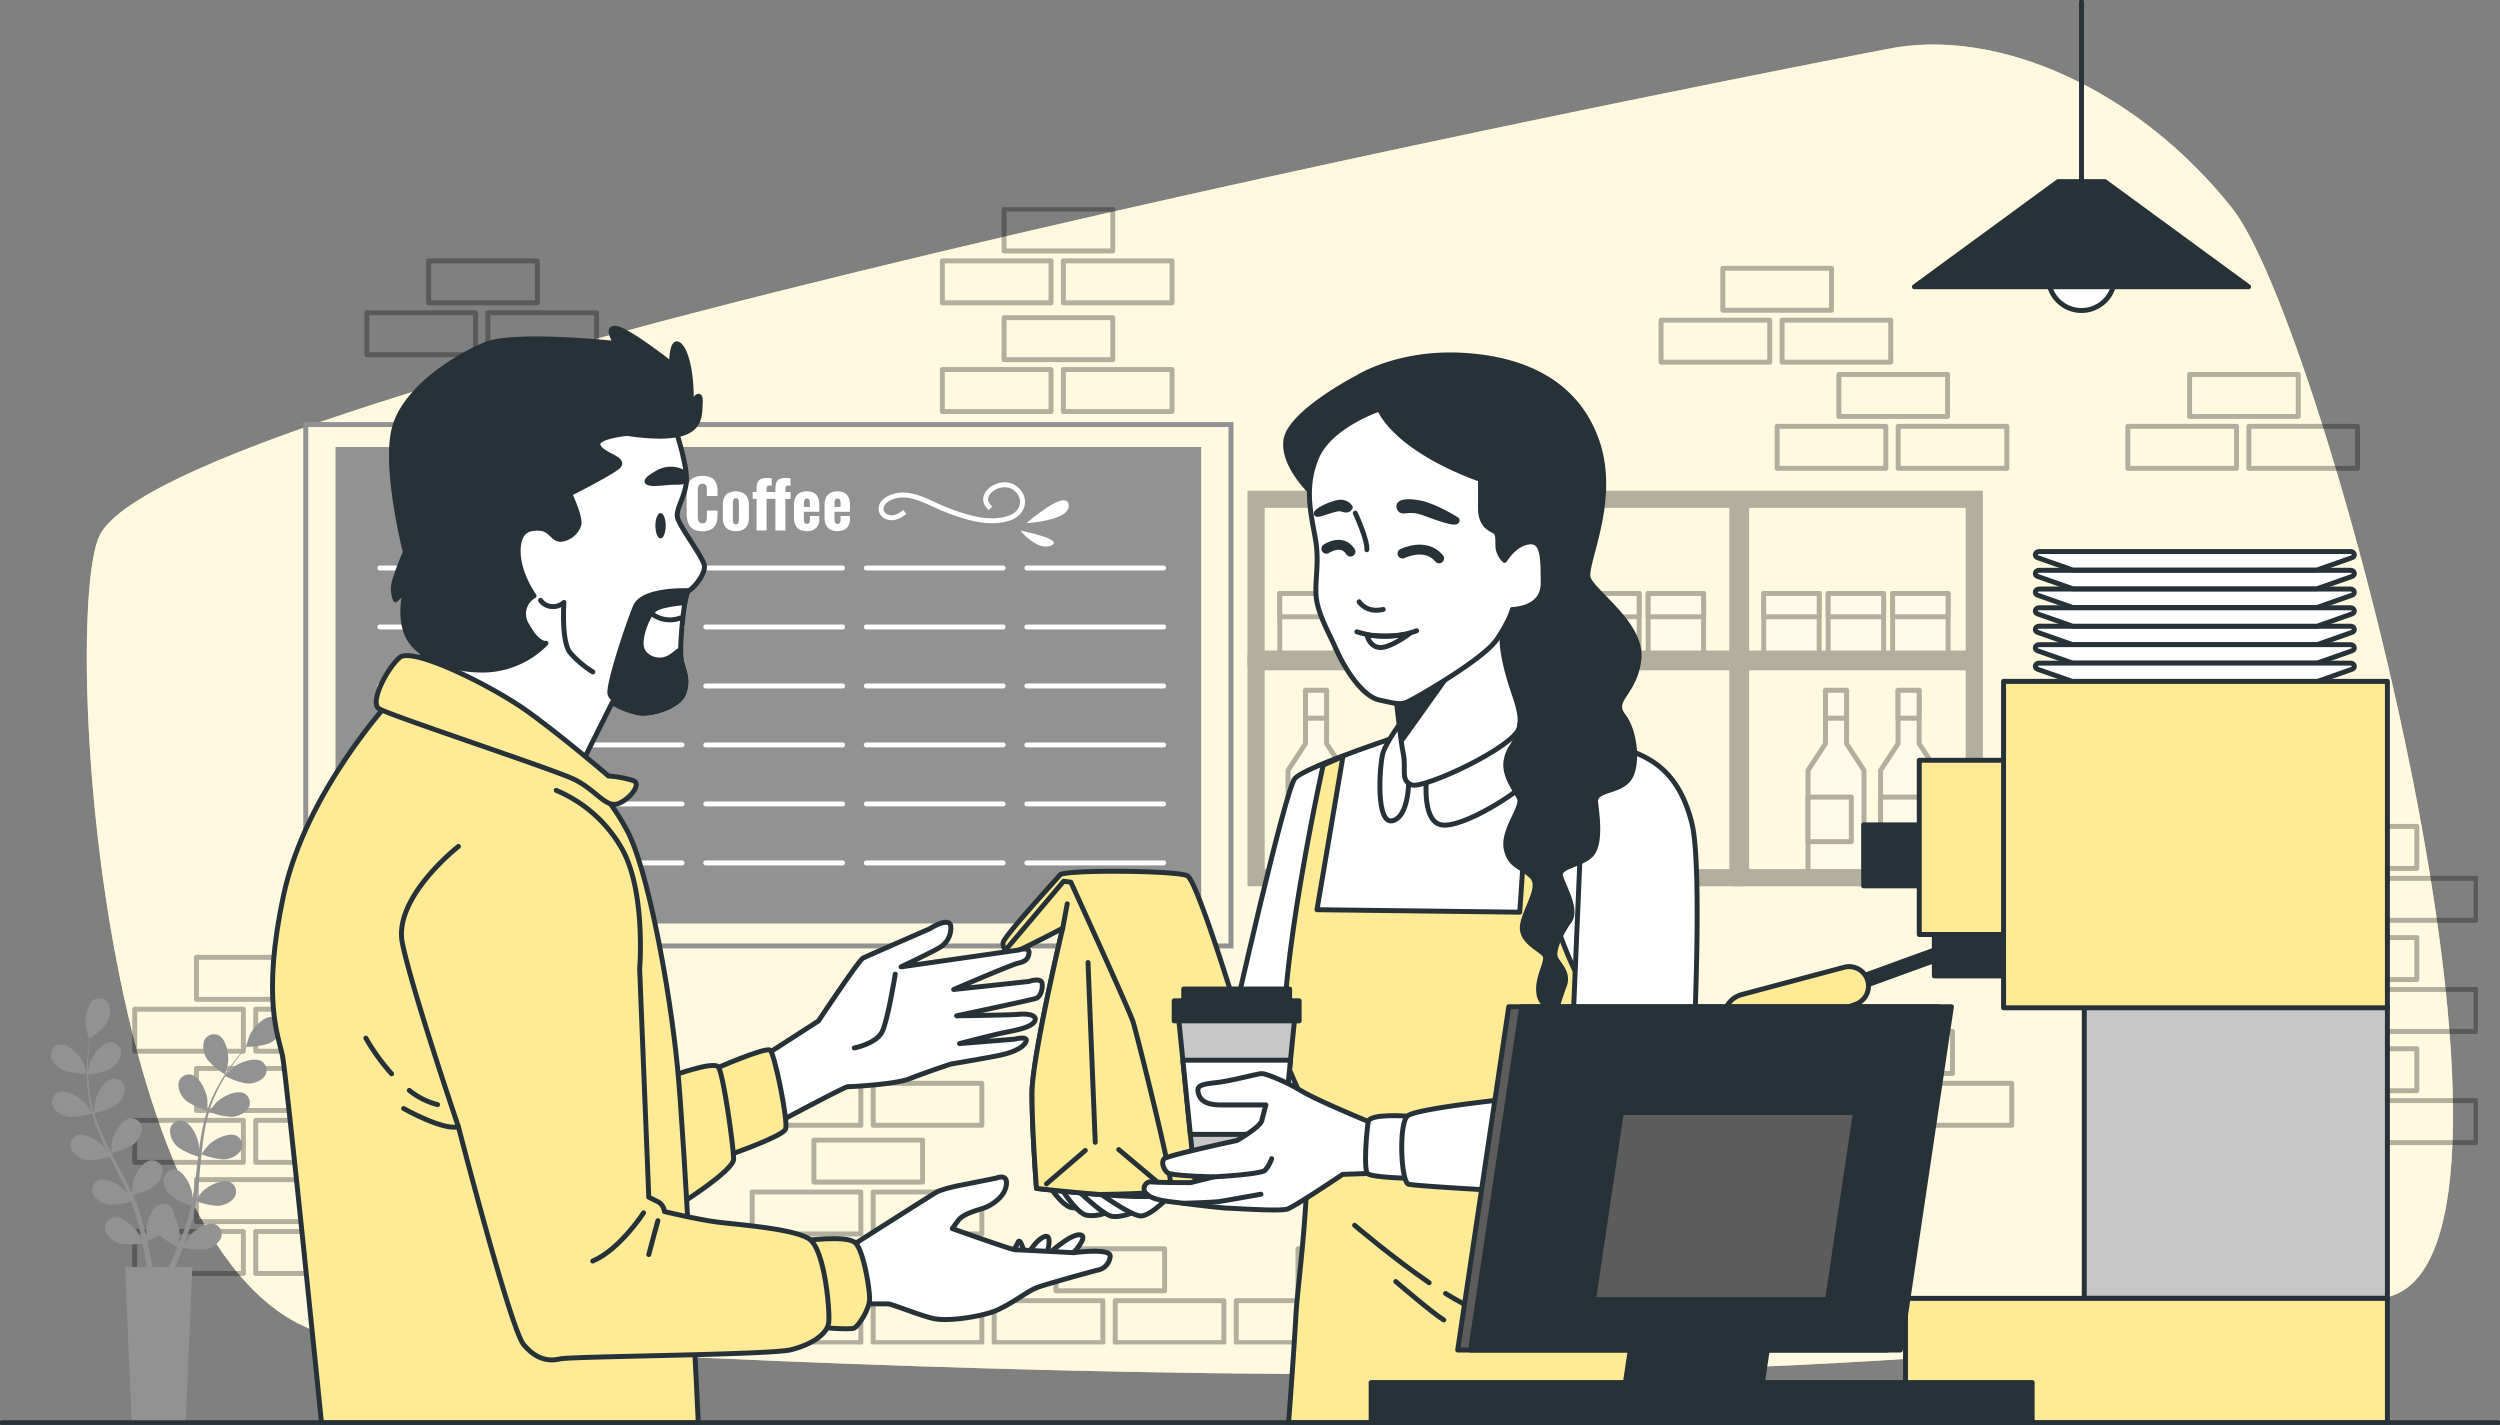 <svg id="Grupo_1099930" data-name="Grupo 1099930" xmlns="http://www.w3.org/2000/svg" xmlns:xlink="http://www.w3.org/1999/xlink" width="505" height="287.831" viewBox="0 0 505 287.831">
  <rect x="0" y="0" width="505" height="287.831" fill="#808080" stroke="none"/>
  <defs>
    <clipPath id="clip-path">
      <rect id="Rectángulo_401669" data-name="Rectángulo 401669" width="505" height="287.831" fill="none"/>
    </clipPath>
    <clipPath id="clip-path-3">
      <rect id="Rectángulo_401518" data-name="Rectángulo 401518" width="477.979" height="268.612" fill="none"/>
    </clipPath>
    <clipPath id="clip-path-5">
      <rect id="Rectángulo_401574" data-name="Rectángulo 401574" width="473.697" height="229.734" fill="none"/>
    </clipPath>
    <clipPath id="clip-path-7">
      <rect id="Rectángulo_401637" data-name="Rectángulo 401637" width="148.554" height="79.92" fill="none"/>
    </clipPath>
  </defs>
  <g id="Grupo_1099929" data-name="Grupo 1099929" clip-path="url(#clip-path)">
    <g id="Grupo_1099898" data-name="Grupo 1099898">
      <g id="Grupo_1099897" data-name="Grupo 1099897" clip-path="url(#clip-path)">
        <path id="Trazado_874151" data-name="Trazado 874151" d="M387.116,13.17S41.226,79.322,26.3,111.5c-7.629,16.449,0,159.122,51.267,162.1,37.278,2.167,288.5,19.239,410.785-8.344,36.99-8.343-12.331-196.072-31.15-219.91S409.83,8.4,387.116,13.17" transform="translate(-6.242 -3.203)" fill="#ffea96"/>
        <g id="Grupo_1099896" data-name="Grupo 1099896" transform="translate(17.534 8.996)" opacity="0.7">
          <g id="Grupo_1099895" data-name="Grupo 1099895">
            <g id="Grupo_1099894" data-name="Grupo 1099894" clip-path="url(#clip-path-3)">
              <path id="Trazado_874152" data-name="Trazado 874152" d="M387.116,13.17S41.226,79.322,26.3,111.5c-7.629,16.449,0,159.122,51.267,162.1,37.278,2.167,288.5,19.239,410.785-8.344,36.99-8.343-12.331-196.072-31.15-219.91S409.83,8.4,387.116,13.17" transform="translate(-23.775 -12.199)" fill="#fff"/>
            </g>
          </g>
        </g>
      </g>
    </g>
    <g id="Grupo_1099903" data-name="Grupo 1099903">
      <g id="Grupo_1099902" data-name="Grupo 1099902" clip-path="url(#clip-path)">
        <g id="Grupo_1099901" data-name="Grupo 1099901" transform="translate(26.843 41.847)" opacity="0.3">
          <g id="Grupo_1099900" data-name="Grupo 1099900">
            <g id="Grupo_1099899" data-name="Grupo 1099899" clip-path="url(#clip-path-5)">
              <rect id="Rectángulo_401520" data-name="Rectángulo 401520" width="21.952" height="8.482" transform="translate(163.51 10.845)" fill="none" stroke="#000" stroke-linecap="round" stroke-linejoin="round" stroke-width="1"/>
              <rect id="Rectángulo_401521" data-name="Rectángulo 401521" width="21.952" height="8.482" transform="translate(187.956 10.845)" fill="none" stroke="#000" stroke-linecap="round" stroke-linejoin="round" stroke-width="1"/>
              <rect id="Rectángulo_401522" data-name="Rectángulo 401522" width="21.952" height="8.481" transform="translate(175.983 0.369)" fill="none" stroke="#000" stroke-linecap="round" stroke-linejoin="round" stroke-width="1"/>
              <rect id="Rectángulo_401523" data-name="Rectángulo 401523" width="21.952" height="8.481" transform="translate(332.139 44.273)" fill="none" stroke="#000" stroke-linecap="round" stroke-linejoin="round" stroke-width="1"/>
              <rect id="Rectángulo_401524" data-name="Rectángulo 401524" width="21.952" height="8.481" transform="translate(356.586 44.273)" fill="none" stroke="#000" stroke-linecap="round" stroke-linejoin="round" stroke-width="1"/>
              <rect id="Rectángulo_401525" data-name="Rectángulo 401525" width="21.952" height="8.482" transform="translate(344.612 33.795)" fill="none" stroke="#000" stroke-linecap="round" stroke-linejoin="round" stroke-width="1"/>
              <rect id="Rectángulo_401526" data-name="Rectángulo 401526" width="21.952" height="8.481" transform="translate(47.265 21.323)" fill="none" stroke="#000" stroke-linecap="round" stroke-linejoin="round" stroke-width="1"/>
              <rect id="Rectángulo_401527" data-name="Rectángulo 401527" width="21.952" height="8.481" transform="translate(71.712 21.323)" fill="none" stroke="#000" stroke-linecap="round" stroke-linejoin="round" stroke-width="1"/>
              <rect id="Rectángulo_401528" data-name="Rectángulo 401528" width="21.952" height="8.482" transform="translate(59.738 10.845)" fill="none" stroke="#000" stroke-linecap="round" stroke-linejoin="round" stroke-width="1"/>
              <rect id="Rectángulo_401529" data-name="Rectángulo 401529" width="21.952" height="8.481" transform="translate(402.983 44.273)" fill="none" stroke="#000" stroke-linecap="round" stroke-linejoin="round" stroke-width="1"/>
              <rect id="Rectángulo_401530" data-name="Rectángulo 401530" width="21.952" height="8.481" transform="translate(427.429 44.273)" fill="none" stroke="#000" stroke-linecap="round" stroke-linejoin="round" stroke-width="1"/>
              <rect id="Rectángulo_401531" data-name="Rectángulo 401531" width="21.952" height="8.482" transform="translate(415.455 33.795)" fill="none" stroke="#000" stroke-linecap="round" stroke-linejoin="round" stroke-width="1"/>
              <rect id="Rectángulo_401532" data-name="Rectángulo 401532" width="21.952" height="8.481" transform="translate(426.931 135.572)" fill="none" stroke="#000" stroke-linecap="round" stroke-linejoin="round" stroke-width="1"/>
              <rect id="Rectángulo_401533" data-name="Rectángulo 401533" width="21.952" height="8.481" transform="translate(451.376 135.572)" fill="none" stroke="#000" stroke-linecap="round" stroke-linejoin="round" stroke-width="1"/>
              <rect id="Rectángulo_401534" data-name="Rectángulo 401534" width="21.952" height="8.482" transform="translate(439.403 125.094)" fill="none" stroke="#000" stroke-linecap="round" stroke-linejoin="round" stroke-width="1"/>
              <rect id="Rectángulo_401535" data-name="Rectángulo 401535" width="21.952" height="8.482" transform="translate(426.931 158.021)" fill="none" stroke="#000" stroke-linecap="round" stroke-linejoin="round" stroke-width="1"/>
              <rect id="Rectángulo_401536" data-name="Rectángulo 401536" width="21.952" height="8.482" transform="translate(451.376 158.021)" fill="none" stroke="#000" stroke-linecap="round" stroke-linejoin="round" stroke-width="1"/>
              <rect id="Rectángulo_401537" data-name="Rectángulo 401537" width="21.952" height="8.482" transform="translate(439.403 147.545)" fill="none" stroke="#000" stroke-linecap="round" stroke-linejoin="round" stroke-width="1"/>
              <rect id="Rectángulo_401538" data-name="Rectángulo 401538" width="21.952" height="8.482" transform="translate(426.931 180.472)" fill="none" stroke="#000" stroke-linecap="round" stroke-linejoin="round" stroke-width="1"/>
              <rect id="Rectángulo_401539" data-name="Rectángulo 401539" width="21.952" height="8.482" transform="translate(451.376 180.472)" fill="none" stroke="#000" stroke-linecap="round" stroke-linejoin="round" stroke-width="1"/>
              <rect id="Rectángulo_401540" data-name="Rectángulo 401540" width="21.952" height="8.482" transform="translate(439.403 169.995)" fill="none" stroke="#000" stroke-linecap="round" stroke-linejoin="round" stroke-width="1"/>
              <rect id="Rectángulo_401541" data-name="Rectángulo 401541" width="21.952" height="8.482" transform="translate(0.369 162.013)" fill="none" stroke="#000" stroke-linecap="round" stroke-linejoin="round" stroke-width="1"/>
              <rect id="Rectángulo_401542" data-name="Rectángulo 401542" width="21.952" height="8.482" transform="translate(24.815 162.013)" fill="none" stroke="#000" stroke-linecap="round" stroke-linejoin="round" stroke-width="1"/>
              <rect id="Rectángulo_401543" data-name="Rectángulo 401543" width="21.952" height="8.482" transform="translate(12.842 151.536)" fill="none" stroke="#000" stroke-linecap="round" stroke-linejoin="round" stroke-width="1"/>
              <rect id="Rectángulo_401544" data-name="Rectángulo 401544" width="21.952" height="8.482" transform="translate(0.369 184.464)" fill="none" stroke="#000" stroke-linecap="round" stroke-linejoin="round" stroke-width="1"/>
              <rect id="Rectángulo_401545" data-name="Rectángulo 401545" width="21.952" height="8.482" transform="translate(24.815 184.464)" fill="none" stroke="#000" stroke-linecap="round" stroke-linejoin="round" stroke-width="1"/>
              <rect id="Rectángulo_401546" data-name="Rectángulo 401546" width="21.952" height="8.482" transform="translate(12.842 173.986)" fill="none" stroke="#000" stroke-linecap="round" stroke-linejoin="round" stroke-width="1"/>
              <rect id="Rectángulo_401547" data-name="Rectángulo 401547" width="21.952" height="8.482" transform="translate(0.369 206.914)" fill="none" stroke="#000" stroke-linecap="round" stroke-linejoin="round" stroke-width="1"/>
              <rect id="Rectángulo_401548" data-name="Rectángulo 401548" width="21.952" height="8.482" transform="translate(24.815 206.914)" fill="none" stroke="#000" stroke-linecap="round" stroke-linejoin="round" stroke-width="1"/>
              <rect id="Rectángulo_401549" data-name="Rectángulo 401549" width="21.952" height="8.482" transform="translate(12.842 196.437)" fill="none" stroke="#000" stroke-linecap="round" stroke-linejoin="round" stroke-width="1"/>
              <rect id="Rectángulo_401550" data-name="Rectángulo 401550" width="21.952" height="8.482" transform="translate(333.137 176.98)" fill="none" stroke="#000" stroke-linecap="round" stroke-linejoin="round" stroke-width="1"/>
              <rect id="Rectángulo_401551" data-name="Rectángulo 401551" width="21.952" height="8.482" transform="translate(357.583 176.98)" fill="none" stroke="#000" stroke-linecap="round" stroke-linejoin="round" stroke-width="1"/>
              <rect id="Rectángulo_401552" data-name="Rectángulo 401552" width="21.952" height="8.482" transform="translate(345.61 166.503)" fill="none" stroke="#000" stroke-linecap="round" stroke-linejoin="round" stroke-width="1"/>
              <rect id="Rectángulo_401553" data-name="Rectángulo 401553" width="21.952" height="8.482" transform="translate(308.691 22.819)" fill="none" stroke="#000" stroke-linecap="round" stroke-linejoin="round" stroke-width="1"/>
              <rect id="Rectángulo_401554" data-name="Rectángulo 401554" width="21.952" height="8.482" transform="translate(333.137 22.819)" fill="none" stroke="#000" stroke-linecap="round" stroke-linejoin="round" stroke-width="1"/>
              <rect id="Rectángulo_401555" data-name="Rectángulo 401555" width="21.952" height="8.481" transform="translate(321.163 12.343)" fill="none" stroke="#000" stroke-linecap="round" stroke-linejoin="round" stroke-width="1"/>
              <rect id="Rectángulo_401556" data-name="Rectángulo 401556" width="21.952" height="8.482" transform="translate(125.094 198.932)" fill="none" stroke="#000" stroke-linecap="round" stroke-linejoin="round" stroke-width="1"/>
              <rect id="Rectángulo_401557" data-name="Rectángulo 401557" width="21.952" height="8.482" transform="translate(149.54 198.932)" fill="none" stroke="#000" stroke-linecap="round" stroke-linejoin="round" stroke-width="1"/>
              <rect id="Rectángulo_401558" data-name="Rectángulo 401558" width="21.952" height="8.481" transform="translate(137.567 188.456)" fill="none" stroke="#000" stroke-linecap="round" stroke-linejoin="round" stroke-width="1"/>
              <rect id="Rectángulo_401559" data-name="Rectángulo 401559" width="21.952" height="8.482" transform="translate(125.094 176.98)" fill="none" stroke="#000" stroke-linecap="round" stroke-linejoin="round" stroke-width="1"/>
              <rect id="Rectángulo_401560" data-name="Rectángulo 401560" width="21.952" height="8.482" transform="translate(149.54 176.98)" fill="none" stroke="#000" stroke-linecap="round" stroke-linejoin="round" stroke-width="1"/>
              <rect id="Rectángulo_401561" data-name="Rectángulo 401561" width="21.952" height="8.482" transform="translate(137.567 166.503)" fill="none" stroke="#000" stroke-linecap="round" stroke-linejoin="round" stroke-width="1"/>
              <rect id="Rectángulo_401562" data-name="Rectángulo 401562" width="21.952" height="8.482" transform="translate(125.094 220.883)" fill="none" stroke="#000" stroke-linecap="round" stroke-linejoin="round" stroke-width="1"/>
              <rect id="Rectángulo_401563" data-name="Rectángulo 401563" width="21.952" height="8.482" transform="translate(149.54 220.883)" fill="none" stroke="#000" stroke-linecap="round" stroke-linejoin="round" stroke-width="1"/>
              <rect id="Rectángulo_401564" data-name="Rectángulo 401564" width="21.952" height="8.482" transform="translate(137.567 210.407)" fill="none" stroke="#000" stroke-linecap="round" stroke-linejoin="round" stroke-width="1"/>
              <rect id="Rectángulo_401565" data-name="Rectángulo 401565" width="21.952" height="8.482" transform="translate(173.987 220.883)" fill="none" stroke="#000" stroke-linecap="round" stroke-linejoin="round" stroke-width="1"/>
              <rect id="Rectángulo_401566" data-name="Rectángulo 401566" width="21.952" height="8.482" transform="translate(198.433 220.883)" fill="none" stroke="#000" stroke-linecap="round" stroke-linejoin="round" stroke-width="1"/>
              <rect id="Rectángulo_401567" data-name="Rectángulo 401567" width="21.952" height="8.482" transform="translate(186.459 210.407)" fill="none" stroke="#000" stroke-linecap="round" stroke-linejoin="round" stroke-width="1"/>
              <rect id="Rectángulo_401568" data-name="Rectángulo 401568" width="21.952" height="8.482" transform="translate(222.879 220.883)" fill="none" stroke="#000" stroke-linecap="round" stroke-linejoin="round" stroke-width="1"/>
              <rect id="Rectángulo_401569" data-name="Rectángulo 401569" width="21.952" height="8.482" transform="translate(247.325 220.883)" fill="none" stroke="#000" stroke-linecap="round" stroke-linejoin="round" stroke-width="1"/>
              <rect id="Rectángulo_401570" data-name="Rectángulo 401570" width="21.952" height="8.482" transform="translate(235.352 210.407)" fill="none" stroke="#000" stroke-linecap="round" stroke-linejoin="round" stroke-width="1"/>
              <rect id="Rectángulo_401571" data-name="Rectángulo 401571" width="21.952" height="8.482" transform="translate(163.51 32.797)" fill="none" stroke="#000" stroke-linecap="round" stroke-linejoin="round" stroke-width="1"/>
              <rect id="Rectángulo_401572" data-name="Rectángulo 401572" width="21.952" height="8.482" transform="translate(187.956 32.797)" fill="none" stroke="#000" stroke-linecap="round" stroke-linejoin="round" stroke-width="1"/>
              <rect id="Rectángulo_401573" data-name="Rectángulo 401573" width="21.952" height="8.481" transform="translate(175.983 22.321)" fill="none" stroke="#000" stroke-linecap="round" stroke-linejoin="round" stroke-width="1"/>
            </g>
          </g>
        </g>
      </g>
    </g>
    <g id="Grupo_1099908" data-name="Grupo 1099908">
      <g id="Grupo_1099907" data-name="Grupo 1099907" clip-path="url(#clip-path)">
        <g id="Grupo_1099906" data-name="Grupo 1099906" transform="translate(251.991 99.112)" opacity="0.3">
          <g id="Grupo_1099905" data-name="Grupo 1099905">
            <g id="Grupo_1099904" data-name="Grupo 1099904" clip-path="url(#clip-path-7)">
              <rect id="Rectángulo_401576" data-name="Rectángulo 401576" width="11.198" height="13.03" transform="translate(6.522 20.772)" fill="#fff"/>
              <rect id="Rectángulo_401577" data-name="Rectángulo 401577" width="11.198" height="13.03" transform="translate(6.522 20.772)" fill="none" stroke="#000" stroke-linecap="round" stroke-linejoin="round" stroke-width="1"/>
              <rect id="Rectángulo_401578" data-name="Rectángulo 401578" width="11.198" height="13.03" transform="translate(19.541 20.772)" fill="#fff"/>
              <rect id="Rectángulo_401579" data-name="Rectángulo 401579" width="11.198" height="13.03" transform="translate(19.541 20.772)" fill="none" stroke="#000" stroke-linecap="round" stroke-linejoin="round" stroke-width="1"/>
              <rect id="Rectángulo_401580" data-name="Rectángulo 401580" width="11.198" height="13.03" transform="translate(32.56 20.772)" fill="#fff"/>
              <rect id="Rectángulo_401581" data-name="Rectángulo 401581" width="11.198" height="13.03" transform="translate(32.56 20.772)" fill="none" stroke="#000" stroke-linecap="round" stroke-linejoin="round" stroke-width="1"/>
              <rect id="Rectángulo_401582" data-name="Rectángulo 401582" width="11.198" height="4.71" transform="translate(6.522 20.772)" fill="#fff"/>
              <rect id="Rectángulo_401583" data-name="Rectángulo 401583" width="11.198" height="4.71" transform="translate(6.522 20.772)" fill="none" stroke="#000" stroke-linecap="round" stroke-linejoin="round" stroke-width="1"/>
              <rect id="Rectángulo_401584" data-name="Rectángulo 401584" width="11.198" height="4.71" transform="translate(19.541 20.772)" fill="#fff"/>
              <rect id="Rectángulo_401585" data-name="Rectángulo 401585" width="11.198" height="4.71" transform="translate(19.541 20.772)" fill="none" stroke="#000" stroke-linecap="round" stroke-linejoin="round" stroke-width="1"/>
              <rect id="Rectángulo_401586" data-name="Rectángulo 401586" width="11.198" height="4.71" transform="translate(32.56 20.772)" fill="#fff"/>
              <rect id="Rectángulo_401587" data-name="Rectángulo 401587" width="11.198" height="4.71" transform="translate(32.56 20.772)" fill="none" stroke="#000" stroke-linecap="round" stroke-linejoin="round" stroke-width="1"/>
              <rect id="Rectángulo_401588" data-name="Rectángulo 401588" width="11.198" height="13.03" transform="translate(21.773 63.849)" fill="#fff"/>
              <rect id="Rectángulo_401589" data-name="Rectángulo 401589" width="11.198" height="13.03" transform="translate(21.773 63.849)" fill="none" stroke="#000" stroke-linecap="round" stroke-linejoin="round" stroke-width="1"/>
              <rect id="Rectángulo_401590" data-name="Rectángulo 401590" width="11.198" height="13.03" transform="translate(34.792 63.849)" fill="#fff"/>
              <rect id="Rectángulo_401591" data-name="Rectángulo 401591" width="11.198" height="13.03" transform="translate(34.792 63.849)" fill="none" stroke="#000" stroke-linecap="round" stroke-linejoin="round" stroke-width="1"/>
              <rect id="Rectángulo_401592" data-name="Rectángulo 401592" width="11.198" height="13.03" transform="translate(47.811 63.849)" fill="#fff"/>
              <rect id="Rectángulo_401593" data-name="Rectángulo 401593" width="11.198" height="13.03" transform="translate(47.811 63.849)" fill="none" stroke="#000" stroke-linecap="round" stroke-linejoin="round" stroke-width="1"/>
              <rect id="Rectángulo_401594" data-name="Rectángulo 401594" width="11.198" height="4.71" transform="translate(21.773 63.849)" fill="#fff"/>
              <rect id="Rectángulo_401595" data-name="Rectángulo 401595" width="11.198" height="4.71" transform="translate(21.773 63.849)" fill="none" stroke="#000" stroke-linecap="round" stroke-linejoin="round" stroke-width="1"/>
              <rect id="Rectángulo_401596" data-name="Rectángulo 401596" width="11.198" height="4.71" transform="translate(34.792 63.849)" fill="#fff"/>
              <rect id="Rectángulo_401597" data-name="Rectángulo 401597" width="11.198" height="4.71" transform="translate(34.792 63.849)" fill="none" stroke="#000" stroke-linecap="round" stroke-linejoin="round" stroke-width="1"/>
              <rect id="Rectángulo_401598" data-name="Rectángulo 401598" width="11.198" height="4.71" transform="translate(47.811 63.849)" fill="#fff"/>
              <rect id="Rectángulo_401599" data-name="Rectángulo 401599" width="11.198" height="4.71" transform="translate(47.811 63.849)" fill="none" stroke="#000" stroke-linecap="round" stroke-linejoin="round" stroke-width="1"/>
              <rect id="Rectángulo_401600" data-name="Rectángulo 401600" width="11.198" height="13.03" transform="translate(54.899 20.772)" fill="#fff"/>
              <rect id="Rectángulo_401601" data-name="Rectángulo 401601" width="11.198" height="13.03" transform="translate(54.899 20.772)" fill="none" stroke="#000" stroke-linecap="round" stroke-linejoin="round" stroke-width="1"/>
              <rect id="Rectángulo_401602" data-name="Rectángulo 401602" width="11.198" height="13.03" transform="translate(67.917 20.772)" fill="#fff"/>
              <rect id="Rectángulo_401603" data-name="Rectángulo 401603" width="11.198" height="13.03" transform="translate(67.917 20.772)" fill="none" stroke="#000" stroke-linecap="round" stroke-linejoin="round" stroke-width="1"/>
              <rect id="Rectángulo_401604" data-name="Rectángulo 401604" width="11.198" height="13.03" transform="translate(80.937 20.772)" fill="#fff"/>
              <rect id="Rectángulo_401605" data-name="Rectángulo 401605" width="11.198" height="13.03" transform="translate(80.937 20.772)" fill="none" stroke="#000" stroke-linecap="round" stroke-linejoin="round" stroke-width="1"/>
              <rect id="Rectángulo_401606" data-name="Rectángulo 401606" width="11.198" height="4.71" transform="translate(54.899 20.772)" fill="#fff"/>
              <rect id="Rectángulo_401607" data-name="Rectángulo 401607" width="11.198" height="4.71" transform="translate(54.899 20.772)" fill="none" stroke="#000" stroke-linecap="round" stroke-linejoin="round" stroke-width="1"/>
              <rect id="Rectángulo_401608" data-name="Rectángulo 401608" width="11.198" height="4.71" transform="translate(67.917 20.772)" fill="#fff"/>
              <rect id="Rectángulo_401609" data-name="Rectángulo 401609" width="11.198" height="4.71" transform="translate(67.917 20.772)" fill="none" stroke="#000" stroke-linecap="round" stroke-linejoin="round" stroke-width="1"/>
              <rect id="Rectángulo_401610" data-name="Rectángulo 401610" width="11.198" height="4.71" transform="translate(80.937 20.772)" fill="#fff"/>
              <rect id="Rectángulo_401611" data-name="Rectángulo 401611" width="11.198" height="4.71" transform="translate(80.937 20.772)" fill="none" stroke="#000" stroke-linecap="round" stroke-linejoin="round" stroke-width="1"/>
              <rect id="Rectángulo_401612" data-name="Rectángulo 401612" width="11.198" height="13.03" transform="translate(104.283 20.772)" fill="#fff"/>
              <rect id="Rectángulo_401613" data-name="Rectángulo 401613" width="11.198" height="13.03" transform="translate(104.283 20.772)" fill="none" stroke="#000" stroke-linecap="round" stroke-linejoin="round" stroke-width="1"/>
              <rect id="Rectángulo_401614" data-name="Rectángulo 401614" width="11.198" height="13.03" transform="translate(117.302 20.772)" fill="#fff"/>
              <rect id="Rectángulo_401615" data-name="Rectángulo 401615" width="11.198" height="13.03" transform="translate(117.302 20.772)" fill="none" stroke="#000" stroke-linecap="round" stroke-linejoin="round" stroke-width="1"/>
              <rect id="Rectángulo_401616" data-name="Rectángulo 401616" width="11.198" height="13.03" transform="translate(130.322 20.772)" fill="#fff"/>
              <rect id="Rectángulo_401617" data-name="Rectángulo 401617" width="11.198" height="13.03" transform="translate(130.322 20.772)" fill="none" stroke="#000" stroke-linecap="round" stroke-linejoin="round" stroke-width="1"/>
              <rect id="Rectángulo_401618" data-name="Rectángulo 401618" width="11.198" height="4.71" transform="translate(104.283 20.772)" fill="#fff"/>
              <rect id="Rectángulo_401619" data-name="Rectángulo 401619" width="11.198" height="4.71" transform="translate(104.283 20.772)" fill="none" stroke="#000" stroke-linecap="round" stroke-linejoin="round" stroke-width="1"/>
              <rect id="Rectángulo_401620" data-name="Rectángulo 401620" width="11.198" height="4.71" transform="translate(117.302 20.772)" fill="#fff"/>
              <rect id="Rectángulo_401621" data-name="Rectángulo 401621" width="11.198" height="4.71" transform="translate(117.302 20.772)" fill="none" stroke="#000" stroke-linecap="round" stroke-linejoin="round" stroke-width="1"/>
              <rect id="Rectángulo_401622" data-name="Rectángulo 401622" width="11.198" height="4.71" transform="translate(130.322 20.772)" fill="#fff"/>
              <rect id="Rectángulo_401623" data-name="Rectángulo 401623" width="11.198" height="4.71" transform="translate(130.322 20.772)" fill="none" stroke="#000" stroke-linecap="round" stroke-linejoin="round" stroke-width="1"/>
              <path id="Trazado_874153" data-name="Trazado 874153" d="M522.893,199.853V189.087h-4.257v10.766l-3.53,5.4V226.6h11.317V205.254Z" transform="translate(-387.218 -148.752)" fill="#fff"/>
              <path id="Trazado_874154" data-name="Trazado 874154" d="M522.893,199.853V189.087h-4.257v10.766l-3.53,5.4V226.6h11.317V205.254Z" transform="translate(-387.218 -148.752)" fill="none" stroke="#000" stroke-linecap="round" stroke-linejoin="round" stroke-width="1"/>
              <rect id="Rectángulo_401624" data-name="Rectángulo 401624" width="4.257" height="5.621" transform="translate(131.417 40.336)" fill="#fff"/>
              <rect id="Rectángulo_401625" data-name="Rectángulo 401625" width="4.257" height="5.621" transform="translate(131.417 40.336)" fill="none" stroke="#000" stroke-linecap="round" stroke-linejoin="round" stroke-width="1"/>
              <rect id="Rectángulo_401626" data-name="Rectángulo 401626" width="8.745" height="9.002" transform="translate(127.887 61.904)" fill="#fff"/>
              <rect id="Rectángulo_401627" data-name="Rectángulo 401627" width="8.745" height="9.002" transform="translate(127.887 61.904)" fill="none" stroke="#000" stroke-linecap="round" stroke-linejoin="round" stroke-width="1"/>
              <path id="Trazado_874155" data-name="Trazado 874155" d="M503.013,199.853V189.087h-4.257v10.766l-3.53,5.4V226.6h11.317V205.254Z" transform="translate(-381.999 -148.752)" fill="#fff"/>
              <path id="Trazado_874156" data-name="Trazado 874156" d="M503.013,199.853V189.087h-4.257v10.766l-3.53,5.4V226.6h11.317V205.254Z" transform="translate(-381.999 -148.752)" fill="none" stroke="#000" stroke-linecap="round" stroke-linejoin="round" stroke-width="1"/>
              <rect id="Rectángulo_401628" data-name="Rectángulo 401628" width="4.257" height="5.621" transform="translate(116.756 40.336)" fill="#fff"/>
              <rect id="Rectángulo_401629" data-name="Rectángulo 401629" width="4.257" height="5.621" transform="translate(116.756 40.336)" fill="none" stroke="#000" stroke-linecap="round" stroke-linejoin="round" stroke-width="1"/>
              <rect id="Rectángulo_401630" data-name="Rectángulo 401630" width="8.745" height="9.002" transform="translate(113.226 61.904)" fill="#fff"/>
              <rect id="Rectángulo_401631" data-name="Rectángulo 401631" width="8.745" height="9.002" transform="translate(113.226 61.904)" fill="none" stroke="#000" stroke-linecap="round" stroke-linejoin="round" stroke-width="1"/>
              <path id="Trazado_874157" data-name="Trazado 874157" d="M360.587,199.853V189.087H356.33v10.766l-3.53,5.4V226.6h11.317V205.254Z" transform="translate(-344.609 -148.752)" fill="#fff"/>
              <path id="Trazado_874158" data-name="Trazado 874158" d="M360.587,199.853V189.087H356.33v10.766l-3.53,5.4V226.6h11.317V205.254Z" transform="translate(-344.609 -148.752)" fill="none" stroke="#000" stroke-linecap="round" stroke-linejoin="round" stroke-width="1"/>
              <rect id="Rectángulo_401632" data-name="Rectángulo 401632" width="4.257" height="5.621" transform="translate(11.721 40.336)" fill="#fff"/>
              <rect id="Rectángulo_401633" data-name="Rectángulo 401633" width="4.257" height="5.621" transform="translate(11.721 40.336)" fill="none" stroke="#000" stroke-linecap="round" stroke-linejoin="round" stroke-width="1"/>
              <rect id="Rectángulo_401634" data-name="Rectángulo 401634" width="8.745" height="9.002" transform="translate(8.19 61.904)" fill="#fff"/>
              <rect id="Rectángulo_401635" data-name="Rectángulo 401635" width="8.745" height="9.002" transform="translate(8.19 61.904)" fill="none" stroke="#000" stroke-linecap="round" stroke-linejoin="round" stroke-width="1"/>
              <line id="Línea_3219" data-name="Línea 3219" x2="144.382" transform="translate(1.684 34.293)" fill="none" stroke="#000" stroke-linecap="round" stroke-linejoin="round" stroke-width="4"/>
              <line id="Línea_3220" data-name="Línea 3220" y2="75.63" transform="translate(49.375 2.731)" fill="none" stroke="#000" stroke-linecap="round" stroke-linejoin="round" stroke-width="4"/>
              <line id="Línea_3221" data-name="Línea 3221" y2="75.63" transform="translate(99.335 2.731)" fill="none" stroke="#000" stroke-linecap="round" stroke-linejoin="round" stroke-width="4"/>
              <rect id="Rectángulo_401636" data-name="Rectángulo 401636" width="145.605" height="76.971" transform="translate(1.475 1.474)" fill="none" stroke="#000" stroke-linecap="round" stroke-linejoin="round" stroke-width="4"/>
            </g>
          </g>
        </g>
      </g>
    </g>
    <rect id="Rectángulo_401639" data-name="Rectángulo 401639" width="186.894" height="105.321" transform="translate(61.764 85.76)" fill="none" stroke="#929292" stroke-miterlimit="10" stroke-width="1"/>
    <rect id="Rectángulo_401640" data-name="Rectángulo 401640" width="174.865" height="96.247" transform="translate(67.779 90.298)" fill="#929292"/>
    <line id="Línea_3222" data-name="Línea 3222" x2="27.641" transform="translate(76.714 114.735)" fill="none" stroke="#fff" stroke-linecap="round" stroke-linejoin="round" stroke-width="1"/>
    <line id="Línea_3223" data-name="Línea 3223" x2="27.641" transform="translate(76.714 126.649)" fill="none" stroke="#fff" stroke-linecap="round" stroke-linejoin="round" stroke-width="1"/>
    <line id="Línea_3224" data-name="Línea 3224" x2="27.641" transform="translate(76.714 138.563)" fill="none" stroke="#fff" stroke-linecap="round" stroke-linejoin="round" stroke-width="1"/>
    <line id="Línea_3225" data-name="Línea 3225" x2="27.641" transform="translate(76.714 150.477)" fill="none" stroke="#fff" stroke-linecap="round" stroke-linejoin="round" stroke-width="1"/>
    <line id="Línea_3226" data-name="Línea 3226" x2="27.641" transform="translate(76.714 162.391)" fill="none" stroke="#fff" stroke-linecap="round" stroke-linejoin="round" stroke-width="1"/>
    <line id="Línea_3227" data-name="Línea 3227" x2="27.641" transform="translate(76.714 174.305)" fill="none" stroke="#fff" stroke-linecap="round" stroke-linejoin="round" stroke-width="1"/>
    <line id="Línea_3228" data-name="Línea 3228" x2="27.641" transform="translate(110.131 114.735)" fill="none" stroke="#fff" stroke-linecap="round" stroke-linejoin="round" stroke-width="1"/>
    <line id="Línea_3229" data-name="Línea 3229" x2="27.641" transform="translate(110.131 126.649)" fill="none" stroke="#fff" stroke-linecap="round" stroke-linejoin="round" stroke-width="1"/>
    <line id="Línea_3230" data-name="Línea 3230" x2="27.641" transform="translate(110.131 138.563)" fill="none" stroke="#fff" stroke-linecap="round" stroke-linejoin="round" stroke-width="1"/>
    <line id="Línea_3231" data-name="Línea 3231" x2="27.641" transform="translate(110.131 150.477)" fill="none" stroke="#fff" stroke-linecap="round" stroke-linejoin="round" stroke-width="1"/>
    <line id="Línea_3232" data-name="Línea 3232" x2="27.641" transform="translate(110.131 162.391)" fill="none" stroke="#fff" stroke-linecap="round" stroke-linejoin="round" stroke-width="1"/>
    <line id="Línea_3233" data-name="Línea 3233" x2="27.641" transform="translate(110.131 174.305)" fill="none" stroke="#fff" stroke-linecap="round" stroke-linejoin="round" stroke-width="1"/>
    <line id="Línea_3234" data-name="Línea 3234" x2="27.641" transform="translate(142.56 114.735)" fill="none" stroke="#fff" stroke-linecap="round" stroke-linejoin="round" stroke-width="1"/>
    <line id="Línea_3235" data-name="Línea 3235" x2="27.641" transform="translate(142.56 126.649)" fill="none" stroke="#fff" stroke-linecap="round" stroke-linejoin="round" stroke-width="1"/>
    <line id="Línea_3236" data-name="Línea 3236" x2="27.641" transform="translate(142.56 138.563)" fill="none" stroke="#fff" stroke-linecap="round" stroke-linejoin="round" stroke-width="1"/>
    <line id="Línea_3237" data-name="Línea 3237" x2="27.641" transform="translate(142.56 150.477)" fill="none" stroke="#fff" stroke-linecap="round" stroke-linejoin="round" stroke-width="1"/>
    <line id="Línea_3238" data-name="Línea 3238" x2="27.641" transform="translate(142.56 162.391)" fill="none" stroke="#fff" stroke-linecap="round" stroke-linejoin="round" stroke-width="1"/>
    <line id="Línea_3239" data-name="Línea 3239" x2="27.641" transform="translate(142.56 174.305)" fill="none" stroke="#fff" stroke-linecap="round" stroke-linejoin="round" stroke-width="1"/>
    <line id="Línea_3240" data-name="Línea 3240" x2="27.641" transform="translate(174.989 114.735)" fill="none" stroke="#fff" stroke-linecap="round" stroke-linejoin="round" stroke-width="1"/>
    <line id="Línea_3241" data-name="Línea 3241" x2="27.641" transform="translate(174.989 126.649)" fill="none" stroke="#fff" stroke-linecap="round" stroke-linejoin="round" stroke-width="1"/>
    <line id="Línea_3242" data-name="Línea 3242" x2="27.641" transform="translate(174.989 138.563)" fill="none" stroke="#fff" stroke-linecap="round" stroke-linejoin="round" stroke-width="1"/>
    <line id="Línea_3243" data-name="Línea 3243" x2="27.641" transform="translate(174.989 150.477)" fill="none" stroke="#fff" stroke-linecap="round" stroke-linejoin="round" stroke-width="1"/>
    <line id="Línea_3244" data-name="Línea 3244" x2="27.641" transform="translate(174.989 162.391)" fill="none" stroke="#fff" stroke-linecap="round" stroke-linejoin="round" stroke-width="1"/>
    <line id="Línea_3245" data-name="Línea 3245" x2="27.641" transform="translate(174.989 174.305)" fill="none" stroke="#fff" stroke-linecap="round" stroke-linejoin="round" stroke-width="1"/>
    <line id="Línea_3246" data-name="Línea 3246" x2="27.641" transform="translate(207.417 114.735)" fill="none" stroke="#fff" stroke-linecap="round" stroke-linejoin="round" stroke-width="1"/>
    <line id="Línea_3247" data-name="Línea 3247" x2="27.641" transform="translate(207.417 126.649)" fill="none" stroke="#fff" stroke-linecap="round" stroke-linejoin="round" stroke-width="1"/>
    <line id="Línea_3248" data-name="Línea 3248" x2="27.641" transform="translate(207.417 138.563)" fill="none" stroke="#fff" stroke-linecap="round" stroke-linejoin="round" stroke-width="1"/>
    <line id="Línea_3249" data-name="Línea 3249" x2="27.641" transform="translate(207.417 150.477)" fill="none" stroke="#fff" stroke-linecap="round" stroke-linejoin="round" stroke-width="1"/>
    <line id="Línea_3250" data-name="Línea 3250" x2="27.641" transform="translate(207.417 162.391)" fill="none" stroke="#fff" stroke-linecap="round" stroke-linejoin="round" stroke-width="1"/>
    <line id="Línea_3251" data-name="Línea 3251" x2="27.641" transform="translate(207.417 174.305)" fill="none" stroke="#fff" stroke-linecap="round" stroke-linejoin="round" stroke-width="1"/>
    <g id="Grupo_1099910" data-name="Grupo 1099910">
      <g id="Grupo_1099909" data-name="Grupo 1099909" clip-path="url(#clip-path)">
        <path id="Trazado_874159" data-name="Trazado 874159" d="M191.269,141.53a3.5,3.5,0,0,1-1.916-.457,2.409,2.409,0,0,1-.988-1.271,5.761,5.761,0,0,1-.282-1.889V134a5.951,5.951,0,0,1,.282-1.943,2.348,2.348,0,0,1,.988-1.257,3.579,3.579,0,0,1,1.916-.443,3.644,3.644,0,0,1,1.836.389,2.143,2.143,0,0,1,.941,1.1,4.574,4.574,0,0,1,.276,1.654v.914H192.17V133.4a5.741,5.741,0,0,0-.041-.706.979.979,0,0,0-.222-.538.793.793,0,0,0-.625-.209.849.849,0,0,0-.645.215,1.016,1.016,0,0,0-.256.558,4.893,4.893,0,0,0-.054.76v4.948a3.82,3.82,0,0,0,.074.8.933.933,0,0,0,.282.524.886.886,0,0,0,.6.181.777.777,0,0,0,.611-.208,1.045,1.045,0,0,0,.229-.558,5.617,5.617,0,0,0,.047-.74v-1.062h2.151v.9a4.886,4.886,0,0,1-.269,1.687,2.277,2.277,0,0,1-.928,1.156,3.425,3.425,0,0,1-1.855.423" transform="translate(-49.376 -34.222)" fill="#fff"/>
        <path id="Trazado_874160" data-name="Trazado 874160" d="M200.621,142.626a3.093,3.093,0,0,1-1.425-.3,2.016,2.016,0,0,1-.894-.881,3.08,3.08,0,0,1-.3-1.438v-2.8a3.084,3.084,0,0,1,.3-1.438,2.016,2.016,0,0,1,.894-.881,3.51,3.51,0,0,1,2.85,0,2.059,2.059,0,0,1,.9.881,3.029,3.029,0,0,1,.309,1.438v2.8a3.025,3.025,0,0,1-.309,1.438,2.059,2.059,0,0,1-.9.881,3.1,3.1,0,0,1-1.426.3m.014-1.371a.514.514,0,0,0,.389-.141.718.718,0,0,0,.176-.39,3.649,3.649,0,0,0,.04-.572v-3.079a3.619,3.619,0,0,0-.04-.578.744.744,0,0,0-.176-.389.586.586,0,0,0-.78,0,.792.792,0,0,0-.181.389,3.046,3.046,0,0,0-.047.578v3.079a3.071,3.071,0,0,0,.047.572.761.761,0,0,0,.181.39.515.515,0,0,0,.39.141" transform="translate(-51.979 -35.332)" fill="#fff"/>
        <path id="Trazado_874161" data-name="Trazado 874161" d="M206.947,141.535v-6.387h-.779v-1.385h.779v-.538a4.57,4.57,0,0,1,.142-1.21,1.34,1.34,0,0,1,.572-.793,2.433,2.433,0,0,1,1.317-.282c.18,0,.347,0,.5.013s.333.027.531.054v1.506c-.072-.018-.15-.034-.235-.047a1.609,1.609,0,0,0-.249-.02.5.5,0,0,0-.417.168.844.844,0,0,0-.135.531v.618h1.035v1.385h-1.035v6.387Zm3.805,0v-6.387h-.78v-1.385h.78v-.538a4.573,4.573,0,0,1,.141-1.21,1.343,1.343,0,0,1,.572-.793,2.436,2.436,0,0,1,1.318-.282q.269,0,.5.013t.531.054v1.506c-.072-.018-.15-.034-.236-.047a1.6,1.6,0,0,0-.248-.02.5.5,0,0,0-.417.168.845.845,0,0,0-.134.531v.618h1.035v1.385h-1.035v6.387Z" transform="translate(-54.124 -34.375)" fill="#fff"/>
        <path id="Trazado_874162" data-name="Trazado 874162" d="M220.078,142.626a2.963,2.963,0,0,1-1.438-.316,2.033,2.033,0,0,1-.874-.927,3.354,3.354,0,0,1-.3-1.473V137.3a3.329,3.329,0,0,1,.3-1.485,2.035,2.035,0,0,1,.887-.914,2.981,2.981,0,0,1,1.425-.316,2.826,2.826,0,0,1,1.439.322,1.934,1.934,0,0,1,.813.941,3.859,3.859,0,0,1,.263,1.506v1.358h-3.12v1.507a1.721,1.721,0,0,0,.074.551.562.562,0,0,0,.209.3.6.6,0,0,0,.336.088.611.611,0,0,0,.33-.088.51.51,0,0,0,.209-.276,1.525,1.525,0,0,0,.067-.5v-.74h1.882v.646a2.38,2.38,0,0,1-.645,1.8,2.577,2.577,0,0,1-1.855.619m-.6-4.881H220.7v-.766a1.832,1.832,0,0,0-.067-.544.517.517,0,0,0-.209-.3.666.666,0,0,0-.356-.087.544.544,0,0,0-.33.094.6.6,0,0,0-.195.329,2.545,2.545,0,0,0-.067.666Z" transform="translate(-57.091 -35.332)" fill="#fff"/>
        <path id="Trazado_874163" data-name="Trazado 874163" d="M228.464,142.626a2.963,2.963,0,0,1-1.438-.316,2.033,2.033,0,0,1-.874-.927,3.354,3.354,0,0,1-.3-1.473V137.3a3.329,3.329,0,0,1,.3-1.485,2.034,2.034,0,0,1,.887-.914,2.981,2.981,0,0,1,1.425-.316,2.823,2.823,0,0,1,1.439.322,1.934,1.934,0,0,1,.813.941,3.86,3.86,0,0,1,.262,1.506v1.358H227.86v1.507a1.721,1.721,0,0,0,.074.551.562.562,0,0,0,.209.3.6.6,0,0,0,.336.088.611.611,0,0,0,.33-.088.51.51,0,0,0,.209-.276,1.525,1.525,0,0,0,.067-.5v-.74h1.882v.646a2.38,2.38,0,0,1-.645,1.8,2.577,2.577,0,0,1-1.855.619m-.6-4.881h1.223v-.766a1.832,1.832,0,0,0-.067-.544.517.517,0,0,0-.209-.3.666.666,0,0,0-.356-.087.544.544,0,0,0-.33.094.6.6,0,0,0-.195.329,2.545,2.545,0,0,0-.067.666Z" transform="translate(-59.292 -35.332)" fill="#fff"/>
        <path id="Trazado_874164" data-name="Trazado 874164" d="M246.126,138.275c-3.971,3.351-7.09-1.4-2.549-3.057,3.738-1.367,7.532,1.327,10.9,2.615,3.871,1.481,8.592,3.071,12.717,1.7,3.066-1.021,3.771-4.437.908-6.266-2.764-1.765-7.763,1.583-4.668,4.26" transform="translate(-63.355 -34.855)" fill="none" stroke="#fff" stroke-miterlimit="10" stroke-width="1"/>
        <path id="Trazado_874165" data-name="Trazado 874165" d="M281.16,141.648s8.025-7.022,8.527-3.762-8.527,3.762-8.527,3.762" transform="translate(-73.811 -35.972)" fill="#fff"/>
        <path id="Trazado_874166" data-name="Trazado 874166" d="M279.459,145.335s9.029,1.755,6.27,3.01-6.27-3.01-6.27-3.01" transform="translate(-73.364 -38.154)" fill="#fff"/>
        <path id="Trazado_874167" data-name="Trazado 874167" d="M165.9,138.275c3.971,3.351,7.09-1.4,2.549-3.057-3.738-1.367-7.532,1.327-10.9,2.615-3.871,1.481-8.592,3.071-12.717,1.7-3.066-1.021-3.771-4.437-.908-6.266,2.764-1.765,7.763,1.583,4.668,4.26" transform="translate(-37.309 -34.855)" fill="none" stroke="#fff" stroke-miterlimit="10" stroke-width="1"/>
        <path id="Trazado_874168" data-name="Trazado 874168" d="M138,141.648s-8.025-7.022-8.527-3.762S138,141.648,138,141.648" transform="translate(-33.983 -35.972)" fill="#fff"/>
        <path id="Trazado_874169" data-name="Trazado 874169" d="M140.32,145.335s-9.028,1.755-6.27,3.01,6.27-3.01,6.27-3.01" transform="translate(-35.054 -38.154)" fill="#fff"/>
      </g>
    </g>
    <g id="Grupo_1099912" data-name="Grupo 1099912">
      <g id="Grupo_1099911" data-name="Grupo 1099911" clip-path="url(#clip-path)">
        <line id="Línea_3252" data-name="Línea 3252" y1="37" transform="translate(420.462 0.369)" fill="none" stroke="#263238" stroke-linecap="round" stroke-linejoin="round" stroke-width="1"/>
        <path id="Trazado_874170" data-name="Trazado 874170" d="M574.439,73.61a6.68,6.68,0,1,1-6.682-6.681,6.682,6.682,0,0,1,6.682,6.681" transform="translate(-147.296 -17.57)" fill="#fff"/>
        <path id="Trazado_874171" data-name="Trazado 874171" d="M574.439,73.61a6.68,6.68,0,1,1-6.682-6.681A6.682,6.682,0,0,1,574.439,73.61Z" transform="translate(-147.296 -17.57)" fill="none" stroke="#263238" stroke-linecap="round" stroke-linejoin="round" stroke-width="1"/>
        <path id="Trazado_874172" data-name="Trazado 874172" d="M591.869,70.982h-67.49L553.4,49.741h9.449Z" transform="translate(-137.661 -13.058)" fill="#263238"/>
        <path id="Trazado_874173" data-name="Trazado 874173" d="M591.869,70.982h-67.49L553.4,49.741h9.449Z" transform="translate(-137.661 -13.058)" fill="none" stroke="#263238" stroke-linecap="round" stroke-linejoin="round" stroke-width="1"/>
      </g>
    </g>
    <g id="Grupo_1099914" data-name="Grupo 1099914">
      <g id="Grupo_1099913" data-name="Grupo 1099913" clip-path="url(#clip-path)">
        <path id="Trazado_874174" data-name="Trazado 874174" d="M614.22,175.254H565.206a1.01,1.01,0,0,1-.336-.057l-6.882-2.423c-.813-.287-.554-1.246.336-1.246H621.1c.89,0,1.149.959.336,1.246l-6.882,2.423a1.009,1.009,0,0,1-.336.057" transform="translate(-146.356 -45.03)" fill="#fff"/>
        <path id="Trazado_874175" data-name="Trazado 874175" d="M614.22,175.254H565.206a1.01,1.01,0,0,1-.336-.057l-6.882-2.423c-.813-.287-.554-1.246.336-1.246H621.1c.89,0,1.149.959.336,1.246l-6.882,2.423A1.009,1.009,0,0,1,614.22,175.254Z" transform="translate(-146.356 -45.03)" fill="none" stroke="#263238" stroke-linecap="round" stroke-linejoin="round" stroke-width="1"/>
        <path id="Trazado_874176" data-name="Trazado 874176" d="M614.22,170.2H565.206a1.029,1.029,0,0,1-.336-.056l-6.882-2.424c-.813-.286-.554-1.246.336-1.246H621.1c.89,0,1.149.959.336,1.246l-6.882,2.424a1.028,1.028,0,0,1-.336.056" transform="translate(-146.356 -43.704)" fill="#fff"/>
        <path id="Trazado_874177" data-name="Trazado 874177" d="M614.22,170.2H565.206a1.029,1.029,0,0,1-.336-.056l-6.882-2.424c-.813-.286-.554-1.246.336-1.246H621.1c.89,0,1.149.959.336,1.246l-6.882,2.424A1.028,1.028,0,0,1,614.22,170.2Z" transform="translate(-146.356 -43.704)" fill="none" stroke="#263238" stroke-linecap="round" stroke-linejoin="round" stroke-width="1"/>
        <path id="Trazado_874178" data-name="Trazado 874178" d="M614.22,165.068H565.206a1.01,1.01,0,0,1-.336-.057l-6.882-2.423c-.813-.286-.554-1.246.336-1.246H621.1c.89,0,1.149.959.336,1.246l-6.882,2.423a1.009,1.009,0,0,1-.336.057" transform="translate(-146.356 -42.356)" fill="#fff"/>
        <path id="Trazado_874179" data-name="Trazado 874179" d="M614.22,165.068H565.206a1.01,1.01,0,0,1-.336-.057l-6.882-2.423c-.813-.286-.554-1.246.336-1.246H621.1c.89,0,1.149.959.336,1.246l-6.882,2.423A1.009,1.009,0,0,1,614.22,165.068Z" transform="translate(-146.356 -42.356)" fill="none" stroke="#263238" stroke-linecap="round" stroke-linejoin="round" stroke-width="1"/>
        <path id="Trazado_874180" data-name="Trazado 874180" d="M614.22,159.934H565.206a1.01,1.01,0,0,1-.336-.057l-6.882-2.423c-.813-.286-.554-1.246.336-1.246H621.1c.89,0,1.149.959.336,1.246l-6.882,2.423a1.009,1.009,0,0,1-.336.057" transform="translate(-146.356 -41.008)" fill="#fff"/>
        <path id="Trazado_874181" data-name="Trazado 874181" d="M614.22,159.934H565.206a1.01,1.01,0,0,1-.336-.057l-6.882-2.423c-.813-.286-.554-1.246.336-1.246H621.1c.89,0,1.149.959.336,1.246l-6.882,2.423A1.009,1.009,0,0,1,614.22,159.934Z" transform="translate(-146.356 -41.008)" fill="none" stroke="#263238" stroke-linecap="round" stroke-linejoin="round" stroke-width="1"/>
        <path id="Trazado_874182" data-name="Trazado 874182" d="M614.22,154.8H565.206a1.01,1.01,0,0,1-.336-.057l-6.882-2.423c-.813-.286-.554-1.246.336-1.246H621.1c.89,0,1.149.959.336,1.246l-6.882,2.423a1.009,1.009,0,0,1-.336.057" transform="translate(-146.356 -39.66)" fill="#fff"/>
        <path id="Trazado_874183" data-name="Trazado 874183" d="M614.22,154.8H565.206a1.01,1.01,0,0,1-.336-.057l-6.882-2.423c-.813-.286-.554-1.246.336-1.246H621.1c.89,0,1.149.959.336,1.246l-6.882,2.423A1.009,1.009,0,0,1,614.22,154.8Z" transform="translate(-146.356 -39.66)" fill="none" stroke="#263238" stroke-linecap="round" stroke-linejoin="round" stroke-width="1"/>
        <path id="Trazado_874184" data-name="Trazado 874184" d="M614.22,180.306H565.206a1.01,1.01,0,0,1-.336-.057l-6.882-2.423c-.813-.287-.554-1.246.336-1.246H621.1c.89,0,1.149.959.336,1.246l-6.882,2.423a1.009,1.009,0,0,1-.336.057" transform="translate(-146.356 -46.356)" fill="#fff"/>
        <path id="Trazado_874185" data-name="Trazado 874185" d="M614.22,180.306H565.206a1.01,1.01,0,0,1-.336-.057l-6.882-2.423c-.813-.287-.554-1.246.336-1.246H621.1c.89,0,1.149.959.336,1.246l-6.882,2.423A1.009,1.009,0,0,1,614.22,180.306Z" transform="translate(-146.356 -46.356)" fill="none" stroke="#263238" stroke-linecap="round" stroke-linejoin="round" stroke-width="1"/>
        <path id="Trazado_874186" data-name="Trazado 874186" d="M614.22,185.357H565.206a1.01,1.01,0,0,1-.336-.057l-6.882-2.423c-.813-.286-.554-1.246.336-1.246H621.1c.89,0,1.149.959.336,1.246l-6.882,2.423a1.009,1.009,0,0,1-.336.057" transform="translate(-146.356 -47.682)" fill="#fff"/>
        <path id="Trazado_874187" data-name="Trazado 874187" d="M614.22,185.357H565.206a1.01,1.01,0,0,1-.336-.057l-6.882-2.423c-.813-.286-.554-1.246.336-1.246H621.1c.89,0,1.149.959.336,1.246l-6.882,2.423A1.009,1.009,0,0,1,614.22,185.357Z" transform="translate(-146.356 -47.682)" fill="none" stroke="#263238" stroke-linecap="round" stroke-linejoin="round" stroke-width="1"/>
      </g>
    </g>
    <rect id="Rectángulo_401644" data-name="Rectángulo 401644" width="61.231" height="59.057" transform="translate(421.023 203.213)" fill="#c7c7c7"/>
    <rect id="Rectángulo_401645" data-name="Rectángulo 401645" width="61.231" height="59.057" transform="translate(421.023 203.213)" fill="none" stroke="#263238" stroke-linecap="round" stroke-linejoin="round" stroke-width="1"/>
    <rect id="Rectángulo_401646" data-name="Rectángulo 401646" width="97.343" height="25.127" transform="translate(384.912 262.27)" fill="#ffea96"/>
    <g id="Grupo_1099916" data-name="Grupo 1099916">
      <g id="Grupo_1099915" data-name="Grupo 1099915" clip-path="url(#clip-path)">
        <rect id="Rectángulo_401647" data-name="Rectángulo 401647" width="97.343" height="25.127" transform="translate(384.911 262.27)" fill="none" stroke="#263238" stroke-linecap="round" stroke-linejoin="round" stroke-width="1"/>
      </g>
    </g>
    <rect id="Rectángulo_401649" data-name="Rectángulo 401649" width="14.855" height="12.319" transform="translate(376.459 166.62)" fill="#263238"/>
    <rect id="Rectángulo_401650" data-name="Rectángulo 401650" width="14.855" height="12.319" transform="translate(376.459 166.62)" fill="none" stroke="#263238" stroke-linecap="round" stroke-linejoin="round" stroke-width="1"/>
    <line id="Línea_3253" data-name="Línea 3253" x1="14.077" y2="5.119" transform="translate(377.171 192.783)" fill="none" stroke="#263238" stroke-linecap="round" stroke-linejoin="round" stroke-width="3"/>
    <g id="Grupo_1099918" data-name="Grupo 1099918">
      <g id="Grupo_1099917" data-name="Grupo 1099917" clip-path="url(#clip-path)">
        <path id="Trazado_874188" data-name="Trazado 874188" d="M501.275,267.734h0a3.924,3.924,0,0,1-2.553,4.67l-20.028,7.263a4.855,4.855,0,1,1-2.906-9.255l20.885-5.568a3.923,3.923,0,0,1,4.6,2.89" transform="translate(-123.959 -69.506)" fill="#ffea96"/>
        <path id="Trazado_874189" data-name="Trazado 874189" d="M501.275,267.734h0a3.924,3.924,0,0,1-2.553,4.67l-20.028,7.263a4.855,4.855,0,1,1-2.906-9.255l20.885-5.568A3.923,3.923,0,0,1,501.275,267.734Z" transform="translate(-123.959 -69.506)" fill="none" stroke="#263238" stroke-linecap="round" stroke-linejoin="round" stroke-width="1"/>
        <rect id="Rectángulo_401651" data-name="Rectángulo 401651" width="16.38" height="8.958" transform="translate(390.736 188.176)" fill="#263238"/>
        <rect id="Rectángulo_401652" data-name="Rectángulo 401652" width="16.38" height="8.958" transform="translate(390.736 188.176)" fill="none" stroke="#263238" stroke-linecap="round" stroke-linejoin="round" stroke-width="1"/>
        <rect id="Rectángulo_401653" data-name="Rectángulo 401653" width="21.377" height="35.194" transform="translate(387.691 153.577)" fill="#ffea96"/>
        <rect id="Rectángulo_401654" data-name="Rectángulo 401654" width="21.377" height="35.194" transform="translate(387.691 153.577)" fill="none" stroke="#263238" stroke-linecap="round" stroke-linejoin="round" stroke-width="1"/>
        <rect id="Rectángulo_401655" data-name="Rectángulo 401655" width="77.535" height="65.941" transform="translate(404.72 137.635)" fill="#ffea96"/>
        <rect id="Rectángulo_401656" data-name="Rectángulo 401656" width="77.535" height="65.941" transform="translate(404.72 137.635)" fill="none" stroke="#263238" stroke-linecap="round" stroke-linejoin="round" stroke-width="1"/>
      </g>
    </g>
    <g id="Grupo_1099920" data-name="Grupo 1099920">
      <g id="Grupo_1099919" data-name="Grupo 1099919" clip-path="url(#clip-path)">
        <path id="Trazado_874190" data-name="Trazado 874190" d="M16.692,291.419a15.472,15.472,0,0,0,4.517.5c.033,0-.689-2.1-.749-2.225-.7-1.471-2.927-3.9-4.736-3.655a2.16,2.16,0,0,0-1.734,2.707,4.515,4.515,0,0,0,2.7,2.673" transform="translate(-3.656 -75.087)" fill="#929292"/>
        <path id="Trazado_874191" data-name="Trazado 874191" d="M17.894,297.393a15.008,15.008,0,0,0,4.446-.7,38.392,38.392,0,0,0,1.735,4.8c.394.911.818,1.816,1.255,2.718-.261-.382-.5-.722-.535-.766-1.067-1.233-3.853-2.988-5.533-2.274a2.161,2.161,0,0,0-.957,3.069,4.511,4.511,0,0,0,3.312,1.864,14.309,14.309,0,0,0,4.322-.662c.171.344.339.69.511,1.033.828,1.65,1.662,3.291,2.43,4.927.271.576.517,1.153.765,1.731-.232-.339-.43-.623-.465-.664-1.067-1.232-3.853-2.988-5.533-2.274a2.16,2.16,0,0,0-.957,3.069A4.515,4.515,0,0,0,26,315.128a13.765,13.765,0,0,0,4.205-.631c.236.6.474,1.2.676,1.788.129.406.281.788.387,1.2l.339,1.215c.187.78.385,1.584.549,2.35.117.532.22,1.041.324,1.552-.263-.577-.8-1.695-.858-1.783-.867-1.38-3.356-3.537-5.125-3.086a2.16,2.16,0,0,0-1.411,2.889,4.515,4.515,0,0,0,2.991,2.344,14.865,14.865,0,0,0,4.475-.013c.17.848.327,1.674.463,2.457.3,1.727.535,3.274.709,4.584h1.2c-.209-1.355-.482-2.97-.842-4.783-.169-.862-.367-1.78-.58-2.72a23.473,23.473,0,0,0,2.5-1.174,15.813,15.813,0,0,0,3.639,2.347c-.326.8-.65,1.577-.969,2.305-.662,1.524-1.291,2.875-1.846,4.024h1.294c.477-1.059,1-2.266,1.549-3.6.334-.813.676-1.687,1.017-2.589a14.864,14.864,0,0,0,4.463.347,4.518,4.518,0,0,0,3.158-2.114,2.16,2.16,0,0,0-1.193-2.986c-1.73-.582-4.373,1.383-5.34,2.7-.058.077-.583.986-.9,1.565.137-.37.275-.726.412-1.108.277-.753.53-1.513.805-2.328l.361-1.209c.129-.4.215-.841.325-1.265.236-.988.426-2,.6-3.025a14.22,14.22,0,0,0,4.235.973,4.519,4.519,0,0,0,3.442-1.611,2.161,2.161,0,0,0-.726-3.133c-1.623-.837-4.532.706-5.687,1.856-.072.072-.808.99-1.2,1.5.1-.617.2-1.232.274-1.859.225-1.81.4-3.649.575-5.483.055-.562.116-1.122.175-1.681a15.026,15.026,0,0,0,4.379,1.027,4.514,4.514,0,0,0,3.442-1.612,2.16,2.16,0,0,0-.726-3.132c-1.623-.837-4.532.706-5.687,1.856-.087.086-1.145,1.409-1.4,1.759.131-1.233.271-2.461.46-3.665a37.972,37.972,0,0,1,1.052-4.822,15.264,15.264,0,0,0,4.4,1.035,4.519,4.519,0,0,0,3.442-1.611,2.162,2.162,0,0,0-.726-3.133c-1.622-.837-4.531.706-5.687,1.856-.09.09-1.228,1.514-1.415,1.787.027-.091.045-.19.073-.28a27.785,27.785,0,0,1,1.91-4.563c.415-.812.858-1.566,1.3-2.289a14.544,14.544,0,0,0,4.17,1.466,4.514,4.514,0,0,0,3.6-1.223,2.161,2.161,0,0,0-.377-3.193c-1.521-1.01-4.582.2-5.857,1.22-.069.055-.712.7-1.173,1.168.206-.324.413-.661.617-.967.764-1.15,1.534-2.156,2.223-3.042.4-.5.764-.945,1.113-1.358a14.438,14.438,0,0,0,4.354-.619,4.517,4.517,0,0,0,2.629-2.744,2.16,2.16,0,0,0-1.807-2.66c-1.815-.2-3.972,2.292-4.635,3.781-.058.129-.723,2.245-.69,2.245h.039c-.344.39-.707.813-1.1,1.282-.71.872-1.5,1.864-2.3,3A38.486,38.486,0,0,0,47.71,291.3a28.174,28.174,0,0,0-2.034,4.578c-.006.018-.01.039-.016.058.01-.535-.014-2.032-.029-2.146-.209-1.617-1.564-4.618-3.36-4.95a2.161,2.161,0,0,0-2.492,2.033,4.516,4.516,0,0,0,1.735,3.381,15.065,15.065,0,0,0,4.094,1.871,38.128,38.128,0,0,0-1.2,4.96c-.174.977-.319,1.966-.453,2.96-.007-.462-.015-.876-.024-.934-.209-1.617-1.564-4.618-3.36-4.95a2.161,2.161,0,0,0-2.492,2.033,4.517,4.517,0,0,0,1.734,3.381,14.33,14.33,0,0,0,3.971,1.831c-.047.382-.1.763-.144,1.145-.219,1.832-.429,3.662-.691,5.449-.091.631-.205,1.248-.316,1.865-.007-.41-.015-.757-.022-.809-.21-1.617-1.565-4.617-3.36-4.95a2.161,2.161,0,0,0-2.493,2.033,4.518,4.518,0,0,0,1.735,3.381,13.787,13.787,0,0,0,3.856,1.794c-.133.629-.265,1.26-.423,1.864-.117.41-.2.813-.341,1.218s-.26.8-.387,1.2c-.274.754-.552,1.533-.839,2.262-.2.509-.391.99-.586,1.474.1-.626.266-1.856.268-1.96a8.387,8.387,0,0,0-1.125-4.081,2.53,2.53,0,0,0-.029-.478,2.161,2.161,0,0,0-2.642-1.833c-1.764.47-2.884,3.567-2.967,5.195,0,.1.058,1.144.108,1.8-.088-.383-.17-.757-.267-1.151-.184-.78-.392-1.553-.612-2.387l-.366-1.207c-.113-.406-.285-.819-.426-1.234-.349-.954-.749-1.9-1.173-2.852a14.206,14.206,0,0,0,4.07-1.524,4.516,4.516,0,0,0,1.982-3.243,2.16,2.16,0,0,0-2.333-2.212c-1.815.2-3.39,3.089-3.72,4.685-.021.1-.128,1.272-.175,1.917-.26-.567-.515-1.136-.8-1.7-.811-1.634-1.683-3.263-2.546-4.891-.265-.5-.522-1-.782-1.5a15.028,15.028,0,0,0,4.219-1.56,4.514,4.514,0,0,0,1.982-3.243,2.16,2.16,0,0,0-2.333-2.212c-1.815.2-3.39,3.089-3.72,4.685-.024.12-.177,1.807-.195,2.238-.572-1.1-1.131-2.2-1.639-3.311a38.2,38.2,0,0,1-1.782-4.6,15.293,15.293,0,0,0,4.245-1.566A4.517,4.517,0,0,0,29,291.87a2.16,2.16,0,0,0-2.333-2.212c-1.816.2-3.39,3.089-3.72,4.685-.026.125-.189,1.94-.195,2.271-.028-.091-.067-.183-.094-.274a27.8,27.8,0,0,1-.923-4.859c-.1-.906-.149-1.779-.175-2.628a14.544,14.544,0,0,0,4.287-1.077,4.518,4.518,0,0,0,2.325-3.006,2.16,2.16,0,0,0-2.076-2.455c-1.826,0-3.71,2.7-4.212,4.249-.028.084-.211.972-.335,1.621-.006-.383-.019-.78-.018-1.147,0-1.38.09-2.645.176-3.763.054-.636.116-1.21.179-1.746a14.412,14.412,0,0,0,3.289-2.919,4.514,4.514,0,0,0,.679-3.739,2.16,2.16,0,0,0-2.974-1.222c-1.622.839-2.049,4.1-1.781,5.711.024.139.636,2.271.664,2.252l.032-.022c-.072.516-.142,1.068-.206,1.673-.111,1.119-.226,2.386-.259,3.771a38.481,38.481,0,0,0,.107,4.477,28.21,28.21,0,0,0,.83,4.94c.005.019.013.038.018.058-.288-.451-1.133-1.686-1.209-1.774-1.066-1.233-3.853-2.988-5.533-2.274a2.161,2.161,0,0,0-.957,3.069,4.516,4.516,0,0,0,3.312,1.864" transform="translate(-3.752 -71.778)" fill="#929292"/>
        <path id="Trazado_874192" data-name="Trazado 874192" d="M60.054,291.4c.028.018.583-2.13.6-2.269.224-1.615-.291-4.867-1.934-5.662a2.16,2.16,0,0,0-2.94,1.3,4.515,4.515,0,0,0,.78,3.719,15.465,15.465,0,0,0,3.492,2.909" transform="translate(-14.603 -74.363)" fill="#929292"/>
        <path id="Trazado_874193" data-name="Trazado 874193" d="M47.849,347.05h-13.6l1.361,31.456H46.489Z" transform="translate(-8.991 -91.109)" fill="#929292"/>
      </g>
    </g>
    <g id="Grupo_1099922" data-name="Grupo 1099922">
      <g id="Grupo_1099921" data-name="Grupo 1099921" clip-path="url(#clip-path)">
        <path id="Trazado_874194" data-name="Trazado 874194" d="M373.742,200.155s-21.725,6.992-23.723,9.489-12.485,48.944-12.985,51.441,81.407.5,81.407.5.5-46.2-4-52.691-15.982-9.489-21.975-9.489-18.729.749-18.729.749" transform="translate(-88.479 -52.349)" fill="#fff"/>
        <path id="Trazado_874195" data-name="Trazado 874195" d="M373.742,200.155s-21.725,6.992-23.723,9.489-12.485,48.944-12.985,51.441,81.407.5,81.407.5.5-46.2-4-52.691-15.982-9.489-21.975-9.489S373.742,200.155,373.742,200.155Z" transform="translate(-88.479 -52.349)" fill="none" stroke="#263238" stroke-linecap="round" stroke-linejoin="round" stroke-width="1"/>
        <path id="Trazado_874196" data-name="Trazado 874196" d="M359.585,207.075s-8.241,37.208-7.991,55.936c.083,6.2,4.215,9.431,4.637,16.517.852,14.336-1.806,32.4-2.14,38.42-.5,8.99-1.5,21.975-1.5,21.975h87.151s-5.243-18.978-10.987-37.457-10.738-48.2-10.738-48.2-4.994-.25-7.741-5.993a84.859,84.859,0,0,1-4.495-11.986l.5-35.459-4.495-.749-2.5,36.708-40.954-.5,5.244-30.964Z" transform="translate(-92.3 -52.526)" fill="#ffea96"/>
        <path id="Trazado_874197" data-name="Trazado 874197" d="M359.585,207.075s-8.241,37.208-7.991,55.936c.083,6.2,4.215,9.431,4.637,16.517.852,14.336-1.806,32.4-2.14,38.42-.5,8.99-1.5,21.975-1.5,21.975h87.151s-5.243-18.978-10.987-37.457-10.738-48.2-10.738-48.2-4.994-.25-7.741-5.993a84.859,84.859,0,0,1-4.495-11.986l.5-35.459-4.495-.749-2.5,36.708-40.954-.5,5.244-30.964Z" transform="translate(-92.3 -52.526)" fill="none" stroke="#263238" stroke-linecap="round" stroke-linejoin="round" stroke-width="1"/>
        <path id="Trazado_874198" data-name="Trazado 874198" d="M395.951,354.294c1.224.762,2.409,1.448,3.516,2.019" transform="translate(-103.946 -93.01)" fill="none" stroke="#263238" stroke-linecap="round" stroke-linejoin="round" stroke-width="1"/>
        <path id="Trazado_874199" data-name="Trazado 874199" d="M371.034,335.615s7.627,6.515,15.06,11.6" transform="translate(-97.405 -88.107)" fill="none" stroke="#263238" stroke-linecap="round" stroke-linejoin="round" stroke-width="1"/>
        <path id="Trazado_874200" data-name="Trazado 874200" d="M382.307,351.021s7.759,6.651,9.7,7.759" transform="translate(-100.364 -92.151)" fill="none" stroke="#263238" stroke-linecap="round" stroke-linejoin="round" stroke-width="1"/>
        <path id="Trazado_874201" data-name="Trazado 874201" d="M286.217,323.091s3.327,5.479,5.479,5.675a7.625,7.625,0,0,0,3.62-.489l-4.4-4.794Z" transform="translate(-75.139 -84.819)" fill="#fff"/>
        <path id="Trazado_874202" data-name="Trazado 874202" d="M286.217,323.091s3.327,5.479,5.479,5.675a7.625,7.625,0,0,0,3.62-.489l-4.4-4.794Z" transform="translate(-75.139 -84.819)" fill="none" stroke="#263238" stroke-linecap="round" stroke-linejoin="round" stroke-width="1"/>
        <path id="Trazado_874203" data-name="Trazado 874203" d="M290.463,325.213s3.327,5.479,5.479,5.675a7.625,7.625,0,0,0,3.62-.489l-4.4-4.794Z" transform="translate(-76.253 -85.376)" fill="#fff"/>
        <path id="Trazado_874204" data-name="Trazado 874204" d="M290.463,325.213s3.327,5.479,5.479,5.675a7.625,7.625,0,0,0,3.62-.489l-4.4-4.794Z" transform="translate(-76.253 -85.376)" fill="none" stroke="#263238" stroke-linecap="round" stroke-linejoin="round" stroke-width="1"/>
        <path id="Trazado_874205" data-name="Trazado 874205" d="M294.841,325.744s4.991,4.794,6.849,5.381,5.089-.881,5.089-.881l-7.828-4.109Z" transform="translate(-77.403 -85.515)" fill="#fff"/>
        <path id="Trazado_874206" data-name="Trazado 874206" d="M294.841,325.744s4.991,4.794,6.849,5.381,5.089-.881,5.089-.881l-7.828-4.109Z" transform="translate(-77.403 -85.515)" fill="none" stroke="#263238" stroke-linecap="round" stroke-linejoin="round" stroke-width="1"/>
        <path id="Trazado_874207" data-name="Trazado 874207" d="M300.414,326.275s6.458,4.7,8.708,4.99,6.947-4.99,6.947-4.99Z" transform="translate(-78.866 -85.655)" fill="#fff"/>
        <path id="Trazado_874208" data-name="Trazado 874208" d="M300.414,326.275s6.458,4.7,8.708,4.99,6.947-4.99,6.947-4.99Z" transform="translate(-78.866 -85.655)" fill="none" stroke="#263238" stroke-linecap="round" stroke-linejoin="round" stroke-width="1"/>
        <path id="Trazado_874209" data-name="Trazado 874209" d="M321.93,266.835s-7.946-26.176-9.954-27.271-24.821-1.277-25.733-.183-11.315,12.41-11.5,13.688a2.066,2.066,0,0,0,1.642,2.19c.547,0,10.4-5.11,10.4-5.11s-6.2,26.1-6.2,33.4.912,19.163.912,19.163,14.418,1.643,21.17,1.643a114.891,114.891,0,0,0,14.235-1.1L327.49,296.5Z" transform="translate(-72.123 -62.65)" fill="#ffea96"/>
        <path id="Trazado_874210" data-name="Trazado 874210" d="M321.93,266.835s-7.946-26.176-9.954-27.271-24.821-1.277-25.733-.183-11.315,12.41-11.5,13.688a2.066,2.066,0,0,0,1.642,2.19c.547,0,10.4-5.11,10.4-5.11s-6.2,26.1-6.2,33.4.912,19.163.912,19.163,14.418,1.643,21.17,1.643a114.891,114.891,0,0,0,14.235-1.1L327.49,296.5Z" transform="translate(-72.123 -62.65)" fill="none" stroke="#263238" stroke-linecap="round" stroke-linejoin="round" stroke-width="1"/>
        <path id="Trazado_874211" data-name="Trazado 874211" d="M276.57,255.976c.547,0,10.4-5.11,10.4-5.11s-6.205,26.1-6.205,33.4.912,19.163.912,19.163,6.479.738,12.784,1.224c4.162-.068,10.036-.213,10.941-.494,1.423-.442,2.737-.73,3.285-1.825s-6.752-30.113-7.482-32.485-12.592-28.287-12.592-28.287l-1.46-.182L275.42,255.29a1.863,1.863,0,0,0,1.15.686" transform="translate(-72.304 -63.367)" fill="#ffea96"/>
        <path id="Trazado_874212" data-name="Trazado 874212" d="M276.57,255.976c.547,0,10.4-5.11,10.4-5.11s-6.205,26.1-6.205,33.4.912,19.163.912,19.163,6.479.738,12.784,1.224c4.162-.068,10.036-.213,10.941-.494,1.423-.442,2.737-.73,3.285-1.825s-6.752-30.113-7.482-32.485-12.592-28.287-12.592-28.287l-1.46-.182L275.42,255.29A1.863,1.863,0,0,0,276.57,255.976Z" transform="translate(-72.304 -63.367)" fill="none" stroke="#263238" stroke-linecap="round" stroke-linejoin="round" stroke-width="1"/>
        <line id="Línea_3254" data-name="Línea 3254" y1="4.928" x2="0.912" transform="translate(214.669 182.571)" fill="none" stroke="#263238" stroke-linecap="round" stroke-linejoin="round" stroke-width="1"/>
        <line id="Línea_3255" data-name="Línea 3255" x2="1.46" y2="36.318" transform="translate(219.779 194.434)" fill="none" stroke="#263238" stroke-linecap="round" stroke-linejoin="round" stroke-width="1"/>
        <line id="Línea_3256" data-name="Línea 3256" y1="6.752" x2="7.847" transform="translate(211.384 232.394)" fill="none" stroke="#263238" stroke-linecap="round" stroke-linejoin="round" stroke-width="1"/>
        <line id="Línea_3257" data-name="Línea 3257" x2="8.03" y2="6.752" transform="translate(225.984 232.211)" fill="none" stroke="#263238" stroke-linecap="round" stroke-linejoin="round" stroke-width="1"/>
        <path id="Trazado_874213" data-name="Trazado 874213" d="M342.843,311.409H326.118l-3.584-35.453h23.893Z" transform="translate(-84.673 -72.445)" fill="#c7c7c7"/>
        <path id="Trazado_874214" data-name="Trazado 874214" d="M342.843,311.409H326.118l-3.584-35.453h23.893Z" transform="translate(-84.673 -72.445)" fill="none" stroke="#263238" stroke-linecap="round" stroke-linejoin="round" stroke-width="1"/>
        <path id="Trazado_874215" data-name="Trazado 874215" d="M344.219,305.38l1.515-14.983H323.994l1.514,14.983Z" transform="translate(-85.056 -76.236)" fill="#fff"/>
        <path id="Trazado_874216" data-name="Trazado 874216" d="M344.219,305.38l1.515-14.983H323.994l1.514,14.983Z" transform="translate(-85.056 -76.236)" fill="none" stroke="#263238" stroke-linecap="round" stroke-linejoin="round" stroke-width="1"/>
        <rect id="Rectángulo_401659" data-name="Rectángulo 401659" width="25.242" height="4.047" transform="translate(237.187 202.162)" fill="#263238"/>
        <rect id="Rectángulo_401660" data-name="Rectángulo 401660" width="25.242" height="4.047" transform="translate(237.187 202.162)" fill="none" stroke="#263238" stroke-linecap="round" stroke-linejoin="round" stroke-width="1"/>
        <rect id="Rectángulo_401661" data-name="Rectángulo 401661" width="21.388" height="2.312" transform="translate(239.114 199.78)" fill="#263238"/>
        <rect id="Rectángulo_401662" data-name="Rectángulo 401662" width="21.388" height="2.312" transform="translate(239.114 199.78)" fill="none" stroke="#263238" stroke-linecap="round" stroke-linejoin="round" stroke-width="1"/>
        <path id="Trazado_874217" data-name="Trazado 874217" d="M358.675,303.743s-10.18-4.173-13.518-6.175-7.176-3.5-8.011-3.5-6.175,1.5-9.346,1.836-4.005.667-3.338,2.5,3,2,4.673,2h8.845s-.5,1.836-.835,3.171-5.007,4.005-5.007,4.005-14.019,3-14.686,3.672-.167,2.169.667,2.837,9.346.834,9.346.834l-4.673,1.168s-7.176,0-8.01-.167a1.379,1.379,0,0,0-.834,2.5c1.335,1.336,4.839,1.5,7.343,1.836s8.177,1,9.179,1,10.348.667,11.85.167,11.182-7.01,11.182-7.01l5.007-.167Z" transform="translate(-82.27 -77.199)" fill="#fff"/>
        <path id="Trazado_874218" data-name="Trazado 874218" d="M358.675,303.743s-10.18-4.173-13.518-6.175-7.176-3.5-8.011-3.5-6.175,1.5-9.346,1.836-4.005.667-3.338,2.5,3,2,4.673,2h8.845s-.5,1.836-.835,3.171-5.007,4.005-5.007,4.005-14.019,3-14.686,3.672-.167,2.169.667,2.837,9.346.834,9.346.834l-4.673,1.168s-7.176,0-8.01-.167a1.379,1.379,0,0,0-.834,2.5c1.335,1.336,4.839,1.5,7.343,1.836s8.177,1,9.179,1,10.348.667,11.85.167,11.182-7.01,11.182-7.01l5.007-.167Z" transform="translate(-82.27 -77.199)" fill="none" stroke="#263238" stroke-linecap="round" stroke-linejoin="round" stroke-width="1"/>
        <path id="Trazado_874219" data-name="Trazado 874219" d="M332.48,321.044s9.513-.5,10.348-1.335a7.071,7.071,0,0,0,1.335-2.337" transform="translate(-87.284 -83.317)" fill="none" stroke="#263238" stroke-linecap="round" stroke-linejoin="round" stroke-width="1"/>
        <path id="Trazado_874220" data-name="Trazado 874220" d="M339.795,327.1s-7.343,1.335-8.511,1.5-7.176.333-7.176.333" transform="translate(-85.086 -85.872)" fill="none" stroke="#263238" stroke-linecap="round" stroke-linejoin="round" stroke-width="1"/>
        <path id="Trazado_874221" data-name="Trazado 874221" d="M382.455,305.693s-7.526-.592-7.86,1.077-1,9.679-.167,10.514,9.346,1,9.346,1Z" transform="translate(-98.19 -80.225)" fill="#fff"/>
        <path id="Trazado_874222" data-name="Trazado 874222" d="M382.455,305.693s-7.526-.592-7.86,1.077-1,9.679-.167,10.514,9.346,1,9.346,1Z" transform="translate(-98.19 -80.225)" fill="none" stroke="#263238" stroke-linecap="round" stroke-linejoin="round" stroke-width="1"/>
        <path id="Trazado_874223" data-name="Trazado 874223" d="M420.021,225.575l-1.748,41.2a2.407,2.407,0,0,0-2.248,1.749,28.988,28.988,0,0,0-.749,3.746s-3-.5-3.5.5l-1.249,2.5s-23.723,2.248-25.471,4-1.249,13.235.249,13.734,45.948,3,48.945,2.248S440,294,441,291.5s4.3-60.427,1.552-71.414-8.794-13.255-13.289-15-7.741,10.752-9.24,20.492" transform="translate(-100.796 -53.796)" fill="#fff"/>
        <path id="Trazado_874224" data-name="Trazado 874224" d="M420.021,225.575l-1.748,41.2a2.407,2.407,0,0,0-2.248,1.749,28.988,28.988,0,0,0-.749,3.746s-3-.5-3.5.5l-1.249,2.5s-23.723,2.248-25.471,4-1.249,13.235.249,13.734,45.948,3,48.945,2.248S440,294,441,291.5s4.3-60.427,1.552-71.414-8.794-13.255-13.289-15S421.52,215.836,420.021,225.575Z" transform="translate(-100.796 -53.796)" fill="none" stroke="#263238" stroke-linecap="round" stroke-linejoin="round" stroke-width="1"/>
        <path id="Trazado_874225" data-name="Trazado 874225" d="M428.8,297.6s-.25,2.248,4,4.245" transform="translate(-112.568 -78.128)" fill="none" stroke="#263238" stroke-linecap="round" stroke-linejoin="round" stroke-width="1"/>
        <path id="Trazado_874226" data-name="Trazado 874226" d="M433.539,290.153s7.491,3.5,10.238,3.5" transform="translate(-113.814 -76.172)" fill="none" stroke="#263238" stroke-linecap="round" stroke-linejoin="round" stroke-width="1"/>
        <path id="Trazado_874227" data-name="Trazado 874227" d="M419.994,300.311s1.249,4.245,3.246,5.244" transform="translate(-110.258 -78.839)" fill="none" stroke="#263238" stroke-linecap="round" stroke-linejoin="round" stroke-width="1"/>
        <path id="Trazado_874228" data-name="Trazado 874228" d="M382.682,196.358s-3.484,4.573-4.137,6.968-1.524,14.808,2.177,13.5,3.049-10.452,3.049-10.452l3.7.871s-1.307,9.581,2.831,10.452,16.114-6.533,19.6-10.67.435-8.71-1.524-10.017-1.524-2.4-8.71-2.4-14.59.435-16.986,1.742" transform="translate(-99.223 -51.091)" fill="#fff"/>
        <path id="Trazado_874229" data-name="Trazado 874229" d="M382.682,196.358s-3.484,4.573-4.137,6.968-1.524,14.808,2.177,13.5,3.049-10.452,3.049-10.452l3.7.871s-1.307,9.581,2.831,10.452,16.114-6.533,19.6-10.67.435-8.71-1.524-10.017-1.524-2.4-8.71-2.4S385.077,195.051,382.682,196.358Z" transform="translate(-99.223 -51.091)" fill="none" stroke="#263238" stroke-linecap="round" stroke-linejoin="round" stroke-width="1"/>
        <path id="Trazado_874230" data-name="Trazado 874230" d="M382,181.483s1.089,10.67,1.742,13.937-.653,5.444,1.742,6.315,21.056-7.772,21.742-11.726,1.123-6.566,1.123-6.566L406.171,164.5S388.1,179.958,382,181.483" transform="translate(-100.283 -43.184)" fill="#fff"/>
        <path id="Trazado_874231" data-name="Trazado 874231" d="M382,181.483s1.089,10.67,1.742,13.937-.653,5.444,1.742,6.315,21.056-7.772,21.742-11.726,1.123-6.566,1.123-6.566L406.171,164.5S388.1,179.958,382,181.483Z" transform="translate(-100.283 -43.184)" fill="none" stroke="#263238" stroke-linecap="round" stroke-linejoin="round" stroke-width="1"/>
        <path id="Trazado_874232" data-name="Trazado 874232" d="M394.2,182.327l-10.589,14.858L382,186.163Z" transform="translate(-100.284 -47.865)" fill="#263238"/>
        <path id="Trazado_874233" data-name="Trazado 874233" d="M394.2,182.327l-10.589,14.858L382,186.163Z" transform="translate(-100.284 -47.865)" fill="none" stroke="#263238" stroke-linecap="round" stroke-linejoin="round" stroke-width="1"/>
        <path id="Trazado_874234" data-name="Trazado 874234" d="M358.381,126.064s-6.935-6.03-6.181-11.609,14.472-12.662,14.472-12.662,7.991-5.126,20.8-4.523,23.518,5.578,27.588,17.488-2.563,24.573-1.809,27.437,11.005,9.348,10.252,16.433-5.729,8.14-3.166,11.457,3.166,10.7.9,13.116-6.784,1.809-6.482,4.372,1.055,7.839-.6,10.252-7.086,2.563-6.482,4.673,3.467,6.784,1.809,9.045-3.618,6.182-2.714,7.689,2.563,3.016,1.659,5.427-1.507,4.523-1.507,4.523a3.323,3.323,0,0,1-3.619-3.015c-.452-3.317,1.96-6.483,1.207-7.689s-4.975-2.714-4.523-6.03,4.071-7.839,1.809-9.95-4.523-2.111-5.125-5.729,3.468-8.291,2.713-9.95-3.165-4.523-2.713-7.538,1.96-3.016,2.713-6.935-2.111-7.538-3.316-15.227,3.316-13.567,3.468-14.02-3.316.754-5.427-3.316-4.975-13.268-7.387-15.98-16.584-7.689-21.107-5.429-7.236,7.689-7.236,7.689" transform="translate(-92.446 -25.523)" fill="#263238"/>
        <path id="Trazado_874235" data-name="Trazado 874235" d="M358.381,126.064s-6.935-6.03-6.181-11.609,14.472-12.662,14.472-12.662,7.991-5.126,20.8-4.523,23.518,5.578,27.588,17.488-2.563,24.573-1.809,27.437,11.005,9.348,10.252,16.433-5.729,8.14-3.166,11.457,3.166,10.7.9,13.116-6.784,1.809-6.482,4.372,1.055,7.839-.6,10.252-7.086,2.563-6.482,4.673,3.467,6.784,1.809,9.045-3.618,6.182-2.714,7.689,2.563,3.016,1.659,5.427-1.507,4.523-1.507,4.523a3.323,3.323,0,0,1-3.619-3.015c-.452-3.317,1.96-6.483,1.207-7.689s-4.975-2.714-4.523-6.03,4.071-7.839,1.809-9.95-4.523-2.111-5.125-5.729,3.468-8.291,2.713-9.95-3.165-4.523-2.713-7.538,1.96-3.016,2.713-6.935-2.111-7.538-3.316-15.227,3.316-13.567,3.468-14.02-3.316.754-5.427-3.316-4.975-13.268-7.387-15.98-16.584-7.689-21.107-5.429S358.381,126.064,358.381,126.064Z" transform="translate(-92.446 -25.523)" fill="none" stroke="#263238" stroke-linecap="round" stroke-linejoin="round" stroke-width="1"/>
        <path id="Trazado_874236" data-name="Trazado 874236" d="M372.786,112.033s-9.927,3.31-12.652,9.732-.974,12.068-.195,16.935-.389,8.759.195,12.068,2.53,6.618,4.088,10.122,5.061,9.148,8.564,9.927,4.283.973,5.645.389,15.377-8.565,18.1-12.652,3.114-6.034,3.114-6.034,6.229,0,6.229-5.256,0-8.759-2.92-8.37-4.867,3.7-4.867,3.7a4.216,4.216,0,0,1-1.362-2.92c0-1.752,0-2.142-.389-2.726s-3.114-.778-3.114-4.866v-5.839s-15.961-5.256-20.438-14.21" transform="translate(-94.157 -29.411)" fill="#fff"/>
        <path id="Trazado_874237" data-name="Trazado 874237" d="M372.786,112.033s-9.927,3.31-12.652,9.732-.974,12.068-.195,16.935-.389,8.759.195,12.068,2.53,6.618,4.088,10.122,5.061,9.148,8.564,9.927,4.283.973,5.645.389,15.377-8.565,18.1-12.652,3.114-6.034,3.114-6.034,6.229,0,6.229-5.256,0-8.759-2.92-8.37-4.867,3.7-4.867,3.7a4.216,4.216,0,0,1-1.362-2.92c0-1.752,0-2.142-.389-2.726s-3.114-.778-3.114-4.866v-5.839S377.263,120.987,372.786,112.033Z" transform="translate(-94.157 -29.411)" fill="none" stroke="#263238" stroke-linecap="round" stroke-linejoin="round" stroke-width="1"/>
        <path id="Trazado_874238" data-name="Trazado 874238" d="M384.148,151.339s4.672-2.336,7.4.973" transform="translate(-100.848 -39.52)" fill="none" stroke="#263238" stroke-linecap="round" stroke-linejoin="round" stroke-width="2"/>
        <path id="Trazado_874239" data-name="Trazado 874239" d="M363.3,150.02s3.114-2.141,4.867.584" transform="translate(-95.374 -39.174)" fill="none" stroke="#263238" stroke-linecap="round" stroke-linejoin="round" stroke-width="2"/>
        <path id="Trazado_874240" data-name="Trazado 874240" d="M371.215,140.539s2.53,5.45,2.336,7.4" transform="translate(-97.452 -36.895)" fill="none" stroke="#263238" stroke-linecap="round" stroke-linejoin="round" stroke-width="1"/>
        <path id="Trazado_874241" data-name="Trazado 874241" d="M372.27,164.821s1.363,2.336,4.867,1.558" transform="translate(-97.729 -43.269)" fill="none" stroke="#263238" stroke-linecap="round" stroke-linejoin="round" stroke-width="1"/>
        <path id="Trazado_874242" data-name="Trazado 874242" d="M371.658,172.974a18.649,18.649,0,0,0,12.068-.195" transform="translate(-97.569 -45.358)" fill="none" stroke="#263238" stroke-linecap="round" stroke-linejoin="round" stroke-width="1"/>
        <path id="Trazado_874243" data-name="Trazado 874243" d="M374.438,173.883s.435,2.287,2.5,2.5,5.989-2.722,5.989-2.722A32.269,32.269,0,0,1,374.438,173.883Z" transform="translate(-98.299 -45.591)" fill="none" stroke="#263238" stroke-linecap="round" stroke-linejoin="round" stroke-width="1"/>
        <path id="Trazado_874244" data-name="Trazado 874244" d="M394.912,141.061s-4.247-2.722-7.405-3.375-4.791-.109-4.246,1.089,1.742-.218,4.791.871,7.187,2.723,6.86,1.416" transform="translate(-100.587 -36.072)" fill="#263238"/>
        <path id="Trazado_874245" data-name="Trazado 874245" d="M394.912,141.061s-4.247-2.722-7.405-3.375-4.791-.109-4.246,1.089,1.742-.218,4.791.871S395.238,142.368,394.912,141.061Z" transform="translate(-100.587 -36.072)" fill="none" stroke="#263238" stroke-linecap="round" stroke-linejoin="round" stroke-width="1"/>
        <path id="Trazado_874246" data-name="Trazado 874246" d="M367.414,138.6a2.361,2.361,0,0,0-2.5-.98c-1.743.327-4.574,1.743-4.356,2.287s3.92-1.307,5.009-.98,1.415.327,1.851-.327" transform="translate(-94.651 -36.114)" fill="#263238"/>
        <path id="Trazado_874247" data-name="Trazado 874247" d="M367.414,138.6a2.361,2.361,0,0,0-2.5-.98c-1.743.327-4.574,1.743-4.356,2.287s3.92-1.307,5.009-.98S366.978,139.252,367.414,138.6Z" transform="translate(-94.651 -36.114)" fill="none" stroke="#263238" stroke-linecap="round" stroke-linejoin="round" stroke-width="1"/>
        <line id="Línea_3258" data-name="Línea 3258" x1="5.301" y2="0.905" transform="translate(204.038 260.134)" fill="none" stroke="#263238" stroke-linecap="round" stroke-linejoin="round" stroke-width="1"/>
      </g>
    </g>
    <g id="Grupo_1099924" data-name="Grupo 1099924">
      <g id="Grupo_1099923" data-name="Grupo 1099923" clip-path="url(#clip-path)">
        <path id="Trazado_874248" data-name="Trazado 874248" d="M208.964,279.785l11.224-7.236s8.123-12.258,9.008-12.7,13.439-5.907,13.439-5.907,4.135-2.658,4.283-.443a4.564,4.564,0,0,1-2.362,4.283c-1.182.738-7.68,3.839-7.68,3.839l23.777-3.4s2.215-.738,2.067.591-.886,1.772-2.215,2.068-13,5.316-13,5.316l15.211-1.625s2.511-.886,2.659.443-.443,2.658-1.181,2.954-16.1,3.544-16.1,3.544,11.224-.147,12.553-.3,3.839,0,3.249,1.33-3.987,1.92-6.2,2.363-9.008,2.215-9.008,2.215l11.075-.886s2.806-.738,2.363.443-2.51,2.215-5.316,2.806-9.895,1.772-9.895,1.772-5.316,1.772-8.27,2.954-11.962,1.624-12.553,1.624-13.292,6.794-13.292,6.794Z" transform="translate(-54.858 -66.318)" fill="#fff"/>
        <path id="Trazado_874249" data-name="Trazado 874249" d="M208.964,279.785l11.224-7.236s8.123-12.258,9.008-12.7,13.439-5.907,13.439-5.907,4.135-2.658,4.283-.443a4.564,4.564,0,0,1-2.362,4.283c-1.182.738-7.68,3.839-7.68,3.839l23.777-3.4s2.215-.738,2.067.591-.886,1.772-2.215,2.068-13,5.316-13,5.316l15.211-1.625s2.511-.886,2.659.443-.443,2.658-1.181,2.954-16.1,3.544-16.1,3.544,11.224-.147,12.553-.3,3.839,0,3.249,1.33-3.987,1.92-6.2,2.363-9.008,2.215-9.008,2.215l11.075-.886s2.806-.738,2.363.443-2.51,2.215-5.316,2.806-9.895,1.772-9.895,1.772-5.316,1.772-8.27,2.954-11.962,1.624-12.553,1.624-13.292,6.794-13.292,6.794Z" transform="translate(-54.858 -66.318)" fill="none" stroke="#263238" stroke-linecap="round" stroke-linejoin="round" stroke-width="1"/>
        <path id="Trazado_874250" data-name="Trazado 874250" d="M242.266,266.827s-1.476,9.3-2.658,11.667S234,281.742,234,281.742" transform="translate(-61.429 -70.048)" fill="none" stroke="#263238" stroke-linecap="round" stroke-linejoin="round" stroke-width="1"/>
        <path id="Trazado_874251" data-name="Trazado 874251" d="M195.147,291.613s10.78-4.726,11.667-3.988,3.692,14.473,3.1,15.949-11.667,5.316-11.667,5.316Z" transform="translate(-51.231 -75.488)" fill="#ffea96"/>
        <path id="Trazado_874252" data-name="Trazado 874252" d="M195.147,291.613s10.78-4.726,11.667-3.988,3.692,14.473,3.1,15.949-11.667,5.316-11.667,5.316Z" transform="translate(-51.231 -75.488)" fill="none" stroke="#263238" stroke-linecap="round" stroke-linejoin="round" stroke-width="1"/>
        <path id="Trazado_874253" data-name="Trazado 874253" d="M183.132,294.217s9.008-3.4,10.042-2.068,3.1,16.245,3.1,18.608-11.371,9.452-11.371,9.452Z" transform="translate(-48.076 -76.615)" fill="#ffea96"/>
        <path id="Trazado_874254" data-name="Trazado 874254" d="M183.132,294.217s9.008-3.4,10.042-2.068,3.1,16.245,3.1,18.608-11.371,9.452-11.371,9.452Z" transform="translate(-48.076 -76.615)" fill="none" stroke="#263238" stroke-linecap="round" stroke-linejoin="round" stroke-width="1"/>
        <path id="Trazado_874255" data-name="Trazado 874255" d="M98.5,191.849s-17.12,18.437-21.6,39.244-1.054,28.709-.264,32.4,7.9,74.274,7.9,74.274h76.117s-2.634-55.837-4.214-71.9-6.058-40.3-10.272-47.935-6.848-9.218-11.325-12.643S98.5,191.849,98.5,191.849" transform="translate(-19.596 -50.365)" fill="#ffea96"/>
        <path id="Trazado_874256" data-name="Trazado 874256" d="M98.5,191.849s-17.12,18.437-21.6,39.244-1.054,28.709-.264,32.4,7.9,74.274,7.9,74.274h76.117s-2.634-55.837-4.214-71.9-6.058-40.3-10.272-47.935-6.848-9.218-11.325-12.643S98.5,191.849,98.5,191.849Z" transform="translate(-19.596 -50.365)" fill="none" stroke="#263238" stroke-linecap="round" stroke-linejoin="round" stroke-width="1"/>
        <path id="Trazado_874257" data-name="Trazado 874257" d="M166.251,115.707s2.4,7.195,2.2,10.393-2.2,5.6-1.8,7.4,5,7.794,5.4,9.593-2.4,5-3.2,5.2-2,12.192-1.4,14.39,1.4,3.8.4,6.4-6.6,4.4-9.393,3.8a17.049,17.049,0,0,1-5-2l-6,11.992-33.976-17.988,3.4-7.595s-3.8-32.778,0-39.973,28.98-7.395,34.976-6.8,14.39,5.2,14.39,5.2" transform="translate(-29.793 -28.955)" fill="#fff"/>
        <path id="Trazado_874258" data-name="Trazado 874258" d="M166.251,115.707s2.4,7.195,2.2,10.393-2.2,5.6-1.8,7.4,5,7.794,5.4,9.593-2.4,5-3.2,5.2-2,12.192-1.4,14.39,1.4,3.8.4,6.4-6.6,4.4-9.393,3.8a17.049,17.049,0,0,1-5-2l-6,11.992-33.976-17.988,3.4-7.595s-3.8-32.778,0-39.973,28.98-7.395,34.976-6.8S166.251,115.707,166.251,115.707Z" transform="translate(-29.793 -28.955)" fill="none" stroke="#263238" stroke-linecap="round" stroke-linejoin="round" stroke-width="1"/>
        <path id="Trazado_874259" data-name="Trazado 874259" d="M184.907,129.346a5.306,5.306,0,0,0-5.4-.2c-2.8,1.6-2.6,2-1.6,2.2s3.4-.2,5-.2,2.6,0,2-1.8" transform="translate(-46.529 -33.73)" fill="#263238"/>
        <path id="Trazado_874260" data-name="Trazado 874260" d="M184.907,129.346a5.306,5.306,0,0,0-5.4-.2c-2.8,1.6-2.6,2-1.6,2.2s3.4-.2,5-.2S185.506,131.145,184.907,129.346Z" transform="translate(-46.529 -33.73)" fill="none" stroke="#263238" stroke-linecap="round" stroke-linejoin="round" stroke-width="1"/>
        <path id="Trazado_874261" data-name="Trazado 874261" d="M148.055,164.445a3.03,3.03,0,0,0,2.223,1.251,3.321,3.321,0,0,0,2.5-.834s-.556,7.92,1.251,10.144a20.194,20.194,0,0,0,4.586,3.89" transform="translate(-38.868 -43.171)" fill="none" stroke="#263238" stroke-linecap="round" stroke-linejoin="round" stroke-width="1"/>
        <path id="Trazado_874262" data-name="Trazado 874262" d="M181.348,173.783c-.81.2-1.343,1.184-2.882,1.775-1.806.695-4.446-.139-5-2.223s1.112-6.392,2.5-7.642c1.084-.976,4.694-1.358,6.235-1.479.235-1.4.486-2.356.707-2.412,0,0-9.165-.417-10.694,3.2s-5.586,15.905-5.141,17.647,4.631,2.895,5.442,3.74c2.8.6,8.395-1.2,9.394-3.8s.2-4.2-.4-6.4a10.731,10.731,0,0,1-.16-2.409" transform="translate(-43.851 -42.473)" fill="#263238"/>
        <path id="Trazado_874263" data-name="Trazado 874263" d="M181.348,173.783c-.81.2-1.343,1.184-2.882,1.775-1.806.695-4.446-.139-5-2.223s1.112-6.392,2.5-7.642c1.084-.976,4.694-1.358,6.235-1.479.235-1.4.486-2.356.707-2.412,0,0-9.165-.417-10.694,3.2s-5.586,15.905-5.141,17.647,4.631,2.895,5.442,3.74c2.8.6,8.395-1.2,9.394-3.8s.2-4.2-.4-6.4A10.731,10.731,0,0,1,181.348,173.783Z" transform="translate(-43.851 -42.473)" fill="none" stroke="#263238" stroke-linecap="round" stroke-linejoin="round" stroke-width="1"/>
        <path id="Trazado_874264" data-name="Trazado 874264" d="M184.374,169.057a6.01,6.01,0,0,1-5.419-.655" transform="translate(-46.98 -44.209)" fill="none" stroke="#263238" stroke-linecap="round" stroke-linejoin="round" stroke-width="1"/>
        <path id="Trazado_874265" data-name="Trazado 874265" d="M181.6,143.087c0,1.42-.467,2.571-1.042,2.571s-1.042-1.151-1.042-2.571.466-2.571,1.042-2.571,1.042,1.151,1.042,2.571" transform="translate(-47.128 -36.889)" fill="#263238"/>
        <path id="Trazado_874266" data-name="Trazado 874266" d="M154.816,111.152s-6.8.6-5.8,2.6,6.2,2.6,3.6,4.4-9.393,5.2-9.393,5.2,2.4,5,1.8,6.4a4.352,4.352,0,0,1-3.6,2.8c-1.6,0-2-2-4-2.2s-4.6,0-4.6,4.6,3.2,8.994,3.2,8.994a4.206,4.206,0,0,0-1.4,6c2.2,4,3.8,3.6,3.8,3.6a18.028,18.028,0,0,1-12.191,5.4c-7.595.2-13.991-3-15.789-6.995s-.4-8.994-.4-8.994l-2,1.8a5.71,5.71,0,0,1-.2-3.8,54.107,54.107,0,0,1,2.2-5.8s-4.4-17.188-2.2-25.183,12.592-14.39,18.388-16.789,26.382-.2,26.382-.2-2.4-3.6.2-3,10.992,7.195,10.992,7.195,0-6.2,2-3.4,2.2,10.593,1.8,11.592,2.2-4,2-.4.4,8.394-14.79,6.2" transform="translate(-28.151 -23.6)" fill="#263238"/>
        <path id="Trazado_874267" data-name="Trazado 874267" d="M154.816,111.152s-6.8.6-5.8,2.6,6.2,2.6,3.6,4.4-9.393,5.2-9.393,5.2,2.4,5,1.8,6.4a4.352,4.352,0,0,1-3.6,2.8c-1.6,0-2-2-4-2.2s-4.6,0-4.6,4.6,3.2,8.994,3.2,8.994a4.206,4.206,0,0,0-1.4,6c2.2,4,3.8,3.6,3.8,3.6a18.028,18.028,0,0,1-12.191,5.4c-7.595.2-13.991-3-15.789-6.995s-.4-8.994-.4-8.994l-2,1.8a5.71,5.71,0,0,1-.2-3.8,54.107,54.107,0,0,1,2.2-5.8s-4.4-17.188-2.2-25.183,12.592-14.39,18.388-16.789,26.382-.2,26.382-.2-2.4-3.6.2-3,10.992,7.195,10.992,7.195,0-6.2,2-3.4,2.2,10.593,1.8,11.592,2.2-4,2-.4S170.005,113.35,154.816,111.152Z" transform="translate(-28.151 -23.6)" fill="none" stroke="#263238" stroke-linecap="round" stroke-linejoin="round" stroke-width="1"/>
        <path id="Trazado_874268" data-name="Trazado 874268" d="M149.966,203.892s-9.207-7.918-16.388-13.073-23.2-13.073-25.778-10.864-6.077,9.022-4.235,10.311S139.1,202.6,143.153,204.628s6.076,5.339,8.286,4.971,5.524-4.051,3.5-4.788a21.694,21.694,0,0,0-4.971-.92" transform="translate(-27.053 -47.142)" fill="#ffea96"/>
        <path id="Trazado_874269" data-name="Trazado 874269" d="M149.966,203.892s-9.207-7.918-16.388-13.073-23.2-13.073-25.778-10.864-6.077,9.022-4.235,10.311S139.1,202.6,143.153,204.628s6.076,5.339,8.286,4.971,5.524-4.051,3.5-4.788A21.694,21.694,0,0,0,149.966,203.892Z" transform="translate(-27.053 -47.142)" fill="none" stroke="#263238" stroke-linecap="round" stroke-linejoin="round" stroke-width="1"/>
        <path id="Trazado_874270" data-name="Trazado 874270" d="M289.363,341.836s3.3-3.614,1.136-3.614-6.69,4.328-6.69,4.328,1.574-4.721-.393-3.934-3.738,4.328-3.738,4.328-1.018-4.6-1.574-3.148a8.783,8.783,0,0,1-1.968,2.754,19.172,19.172,0,0,0,8.263,1.771c4.918,0,4.963-2.485,4.963-2.485" transform="translate(-72.492 -88.791)" fill="#fff"/>
        <path id="Trazado_874271" data-name="Trazado 874271" d="M289.363,341.836s3.3-3.614,1.136-3.614-6.69,4.328-6.69,4.328,1.574-4.721-.393-3.934-3.738,4.328-3.738,4.328-1.018-4.6-1.574-3.148a8.783,8.783,0,0,1-1.968,2.754,19.172,19.172,0,0,0,8.263,1.771C289.318,344.321,289.363,341.836,289.363,341.836Z" transform="translate(-72.492 -88.791)" fill="none" stroke="#263238" stroke-linecap="round" stroke-linejoin="round" stroke-width="1"/>
        <path id="Trazado_874272" data-name="Trazado 874272" d="M234.4,335.761s14.62-9.3,16.1-10.19,5.612-1.625,5.612-1.625l6.645-1.329s2.363-1.034,2.068,1.329-2.659,3.839-3.84,4.43-4.726,1.181-5.907,2.806l-1.181,1.625s11.963,4.283,12.7,4.283,11.814.591,11.814.591,7.532-1.033,7.384.739a3.138,3.138,0,0,1-2.658,2.805c-1.181.3-10.338,2.806-12.258,3.544s-5.907,3.988-9.3,5.021-8.861,1.772-11.519,1.181-8.418-2.954-9.157-2.954h-4.726Z" transform="translate(-61.534 -84.635)" fill="#fff"/>
        <path id="Trazado_874273" data-name="Trazado 874273" d="M234.4,335.761s14.62-9.3,16.1-10.19,5.612-1.625,5.612-1.625l6.645-1.329s2.363-1.034,2.068,1.329-2.659,3.839-3.84,4.43-4.726,1.181-5.907,2.806l-1.181,1.625s11.963,4.283,12.7,4.283,11.814.591,11.814.591,7.532-1.033,7.384.739a3.138,3.138,0,0,1-2.658,2.805c-1.181.3-10.338,2.806-12.258,3.544s-5.907,3.988-9.3,5.021-8.861,1.772-11.519,1.181-8.418-2.954-9.157-2.954h-4.726Z" transform="translate(-61.534 -84.635)" fill="none" stroke="#263238" stroke-linecap="round" stroke-linejoin="round" stroke-width="1"/>
        <path id="Trazado_874274" data-name="Trazado 874274" d="M219.778,339.749s9.157-1.329,10.78.443,2.806,9.156,2.806,11.224-2.215,5.464-3.1,5.907-6.941-.147-6.941-.147-.738-12.553-3.544-17.427" transform="translate(-57.697 -89.066)" fill="#ffea96"/>
        <path id="Trazado_874275" data-name="Trazado 874275" d="M219.778,339.749s9.157-1.329,10.78.443,2.806,9.156,2.806,11.224-2.215,5.464-3.1,5.907-6.941-.147-6.941-.147S222.584,344.622,219.778,339.749Z" transform="translate(-57.697 -89.066)" fill="none" stroke="#263238" stroke-linecap="round" stroke-linejoin="round" stroke-width="1"/>
        <path id="Trazado_874276" data-name="Trazado 874276" d="M121.469,227.817s-13.169,10.272-11.325,19.49,11.325,37.137,11.325,37.137,10.536,40.824,13.169,43.985,5.268,3.424,7.375,2.9,42.4-.791,46.618-1.844,7.375-3.161,7.638-5.531-.79-14.75-3.951-16.857-14.749-2.9-18.7-3.424-10.535-2.107-10.535-2.107a2.551,2.551,0,0,0-1.58-2.107l-1.58-.791-1.844-46.092s1.317-15.8-3.687-24.495a27.446,27.446,0,0,0-13.169-11.589" transform="translate(-28.869 -56.834)" fill="#ffea96"/>
        <path id="Trazado_874277" data-name="Trazado 874277" d="M121.469,227.817s-13.169,10.272-11.325,19.49,11.325,37.137,11.325,37.137,10.536,40.824,13.169,43.985,5.268,3.424,7.375,2.9,42.4-.791,46.618-1.844,7.375-3.161,7.638-5.531-.79-14.75-3.951-16.857-14.749-2.9-18.7-3.424-10.535-2.107-10.535-2.107a2.551,2.551,0,0,0-1.58-2.107l-1.58-.791-1.844-46.092s1.317-15.8-3.687-24.495a27.446,27.446,0,0,0-13.169-11.589" transform="translate(-28.869 -56.834)" fill="none" stroke="#263238" stroke-linecap="round" stroke-linejoin="round" stroke-width="1"/>
        <path id="Trazado_874278" data-name="Trazado 874278" d="M172.622,332.2s-4.741,7.375-10.272,9.745" transform="translate(-42.621 -87.211)" fill="none" stroke="#263238" stroke-linecap="round" stroke-linejoin="round" stroke-width="1"/>
        <path id="Trazado_874279" data-name="Trazado 874279" d="M179.551,334.348s-1.317,4.741-1.844,6.848" transform="translate(-46.652 -87.774)" fill="none" stroke="#263238" stroke-linecap="round" stroke-linejoin="round" stroke-width="1"/>
        <path id="Trazado_874280" data-name="Trazado 874280" d="M112.11,298.662a14.888,14.888,0,0,0,5.708,2.877" transform="translate(-29.431 -78.406)" fill="none" stroke="#263238" stroke-linecap="round" stroke-linejoin="round" stroke-width="1"/>
        <path id="Trazado_874281" data-name="Trazado 874281" d="M100.208,284.348a42.2,42.2,0,0,0,5.2,7.2" transform="translate(-26.307 -74.648)" fill="none" stroke="#263238" stroke-linecap="round" stroke-linejoin="round" stroke-width="1"/>
        <path id="Trazado_874282" data-name="Trazado 874282" d="M110.565,303.634s7.9,4.477,11.062,3.687" transform="translate(-29.026 -79.711)" fill="none" stroke="#263238" stroke-linecap="round" stroke-linejoin="round" stroke-width="1"/>
      </g>
    </g>
    <path id="Trazado_874283" data-name="Trazado 874283" d="M486.079,345.1H399.27l10.32-69.347H496.4Z" transform="translate(-104.817 -72.391)" fill="#5c5c5c"/>
    <path id="Trazado_874284" data-name="Trazado 874284" d="M486.079,345.1H399.27l10.32-69.347H496.4Z" transform="translate(-104.817 -72.391)" fill="none" stroke="#263238" stroke-linecap="round" stroke-linejoin="round" stroke-width="1"/>
    <path id="Trazado_874285" data-name="Trazado 874285" d="M489.609,345.1H402.8l10.32-69.347h86.809Z" transform="translate(-105.744 -72.391)" fill="#263238"/>
    <path id="Trazado_874286" data-name="Trazado 874286" d="M489.609,345.1H402.8l10.32-69.347h86.809Z" transform="translate(-105.744 -72.391)" fill="none" stroke="#263238" stroke-linecap="round" stroke-linejoin="round" stroke-width="1"/>
    <path id="Trazado_874287" data-name="Trazado 874287" d="M472.331,357.708H444.659l10.321-69.347h27.671Z" transform="translate(-116.733 -75.701)" fill="#263238"/>
    <path id="Trazado_874288" data-name="Trazado 874288" d="M472.331,357.708H444.659l10.321-69.347h27.671Z" transform="translate(-116.733 -75.701)" fill="none" stroke="#263238" stroke-linecap="round" stroke-linejoin="round" stroke-width="1"/>
    <path id="Trazado_874289" data-name="Trazado 874289" d="M483.756,342.5H436.478l5.62-37.768h47.279Z" transform="translate(-114.586 -79.998)" fill="#5c5c5c"/>
    <path id="Trazado_874290" data-name="Trazado 874290" d="M483.756,342.5H436.478l5.62-37.768h47.279Z" transform="translate(-114.586 -79.998)" fill="none" stroke="#263238" stroke-linecap="round" stroke-linejoin="round" stroke-width="1"/>
    <rect id="Rectángulo_401665" data-name="Rectángulo 401665" width="133.525" height="8.182" transform="translate(276.971 279.28)" fill="#263238"/>
    <g id="Grupo_1099926" data-name="Grupo 1099926">
      <g id="Grupo_1099925" data-name="Grupo 1099925" clip-path="url(#clip-path)">
        <rect id="Rectángulo_401666" data-name="Rectángulo 401666" width="133.525" height="8.182" transform="translate(276.972 279.28)" fill="none" stroke="#263238" stroke-linecap="round" stroke-linejoin="round" stroke-width="1"/>
      </g>
    </g>
    <g id="Grupo_1099928" data-name="Grupo 1099928">
      <g id="Grupo_1099927" data-name="Grupo 1099927" clip-path="url(#clip-path)">
        <line id="Línea_3259" data-name="Línea 3259" x1="504.263" transform="translate(0.369 287.398)" fill="none" stroke="#263238" stroke-linecap="round" stroke-linejoin="round" stroke-width="1"/>
      </g>
    </g>
  </g>
</svg>

